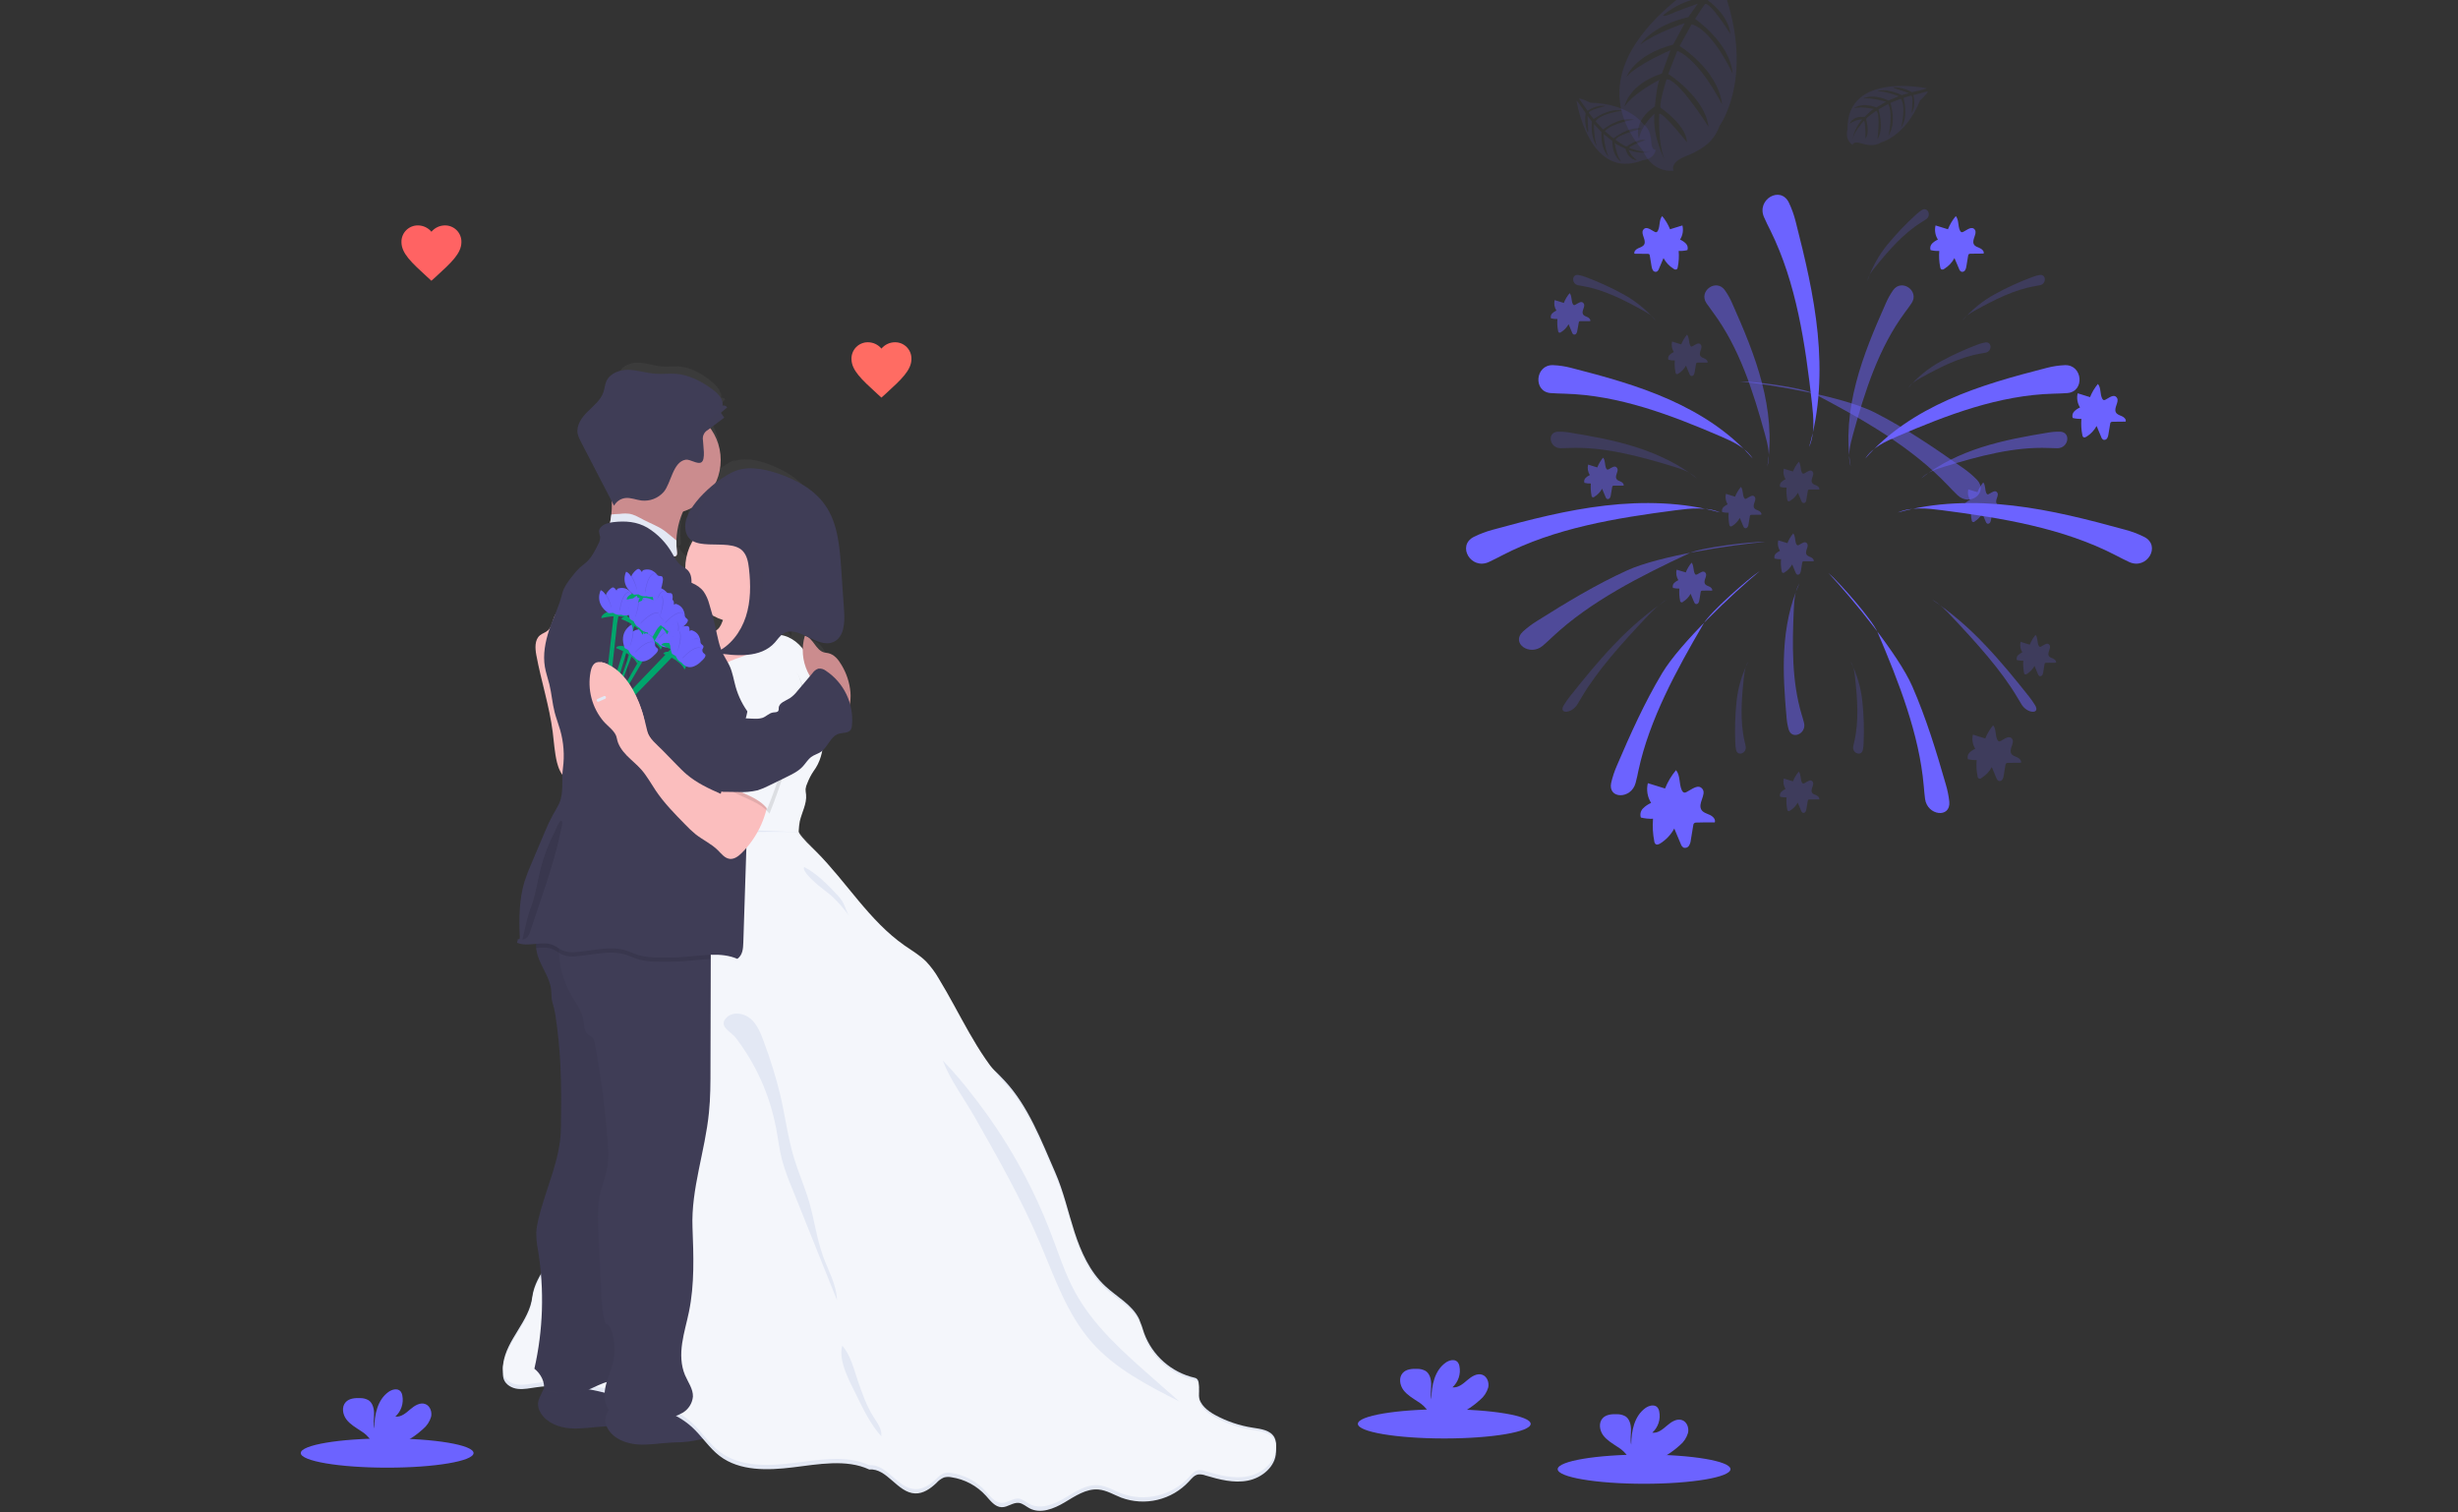 <svg width="1144" height="704" viewBox="0 0 1144 704" fill="none" xmlns="http://www.w3.org/2000/svg">
<rect x="0" y="0" width="1144" height="704" fill="#333333" stroke="none"/>
<g id="wedding 1" clip-path="url(#clip0_5_51)">
<path id="Vector" opacity="0.1" d="M801.137 -14C801.137 -14 726.137 24.56 764.737 70.26C764.737 70.26 768.357 80.26 778.897 79.49C778.897 79.49 776.797 75.65 784.897 72.6C787.753 71.493 790.469 70.053 792.987 68.31C796.4 65.965 798.952 62.569 800.257 58.64C800.257 58.64 815.637 38.16 803.827 0.19C803.827 0.19 805.387 -10.54 804.047 -12.27L794.907 0.19C794.907 0.19 804.307 6.54 805.367 15.81C805.367 15.81 795.597 0.22 793.467 1.99C793.037 2.35 788.927 8.81 788.927 8.81C788.927 8.81 805.217 19.91 806.407 34.29C806.407 34.29 797.247 14.14 787.337 11.29L781.707 21.41C781.707 21.41 799.507 32.3 801.487 48.62C801.487 48.62 791.187 27.9 780.627 23.71L776.437 34.41C776.437 34.41 793.587 45.41 795.147 58.96C795.147 58.96 780.817 36.21 775.637 36.96C775.637 36.96 772.387 47.02 772.807 50.11C772.807 50.11 784.937 58.26 785.137 66.23C785.137 66.23 773.957 52.05 772.227 52.98C772.227 52.98 771.477 67.21 774.917 74.62C774.917 74.62 769.047 64.04 769.997 52.98C769.997 52.98 764.097 57.98 762.787 64.53C762.787 64.53 759.567 56.69 770.227 49.53C770.227 49.53 771.227 38.46 772.477 37.1C772.477 37.1 760.967 42.68 756.067 49.57C756.067 49.57 757.887 39.3 773.487 34.23L777.487 23.38C777.487 23.38 761.877 29.96 757.047 35.77C757.047 35.77 760.527 25.58 778.717 20.77L784.127 10.77C784.127 10.77 770.247 15.41 763.477 20.71C763.477 20.71 768.737 11.95 785.787 7.97L790.177 1.72C790.177 1.72 780.107 5.29 777.307 6.58C774.507 7.87 773.927 7.22 773.927 7.22C779.044 2.862 785.267 0.006 791.907 -1.03C791.907 -1.03 801.827 -13.33 801.137 -14Z" fill="#6C63FF"/>
<path id="Vector_2" opacity="0.1" d="M733.74 46.92C733.74 46.92 739.58 84.58 764.68 74.54C764.68 74.54 769.47 74.41 770.68 69.78C770.68 69.78 768.73 70.13 768.57 66.24C768.504 64.858 768.276 63.489 767.89 62.16C767.367 60.363 766.272 58.786 764.77 57.67C764.77 57.67 758.19 48.16 740.22 47.81C740.22 47.81 735.84 45.61 734.91 45.94L738.91 51.63C738.91 51.63 742.97 48.5 747.1 49.37C747.1 49.37 739.02 51.37 739.48 52.5C739.57 52.74 741.75 55.42 741.75 55.42C741.75 55.42 748.84 50.02 755.17 51.55C755.17 51.55 745.23 52.61 742.57 56.45L746.11 60.3C746.11 60.3 753.32 54.22 760.6 55.7C760.6 55.7 750.24 57.17 746.94 61.1L750.94 64.42C750.94 64.42 758.09 58.62 764.14 59.89C764.14 59.89 752.34 62.8 751.91 65.12C751.91 65.12 755.76 67.95 757.14 68.2C757.14 68.2 762.36 64.2 765.81 65.2C765.81 65.2 758.14 67.97 758.29 68.84C758.29 68.84 764.29 71.19 767.95 70.78C764.587 71.327 761.139 70.982 757.95 69.78C758.77 71.709 760.136 73.356 761.88 74.52C761.88 74.52 758.06 74.78 756.51 69.19C756.51 69.19 751.91 67.19 751.51 66.45C751.51 66.45 752.26 72.18 754.51 75.27C754.51 75.27 750.36 73.02 750.41 65.61L746.33 62.36C746.33 62.36 746.92 69.99 748.73 72.89C748.73 72.89 744.85 69.94 745.36 61.45L741.85 57.71C741.85 57.71 741.85 64.33 743.18 67.98C743.18 67.98 740.18 64.48 740.89 56.6L738.89 53.83C738.89 53.83 738.99 58.65 739.14 60.04C739.29 61.43 738.93 61.58 738.93 61.58C737.804 58.756 737.486 55.675 738.01 52.68C738.01 52.68 734.13 46.72 733.74 46.92Z" fill="#6C63FF"/>
<path id="Vector_3" opacity="0.1" d="M896.717 41.083C896.717 41.083 859.447 33.163 859.877 60.163C859.877 60.163 858.287 64.683 862.187 67.443C862.187 67.443 862.557 65.493 866.247 66.733C867.56 67.163 868.92 67.435 870.297 67.543C872.161 67.697 874.025 67.241 875.607 66.243C875.607 66.243 886.847 63.473 893.607 46.803C893.607 46.803 897.227 43.493 897.247 42.513L890.487 44.263C890.487 44.263 891.967 49.173 889.687 52.713C889.687 52.713 890.687 44.463 889.477 44.473C889.217 44.473 885.937 45.563 885.937 45.563C885.937 45.563 888.457 54.103 884.767 59.483C884.767 59.483 887.327 49.813 884.677 45.963L879.817 47.893C879.817 47.893 882.937 56.793 878.957 63.073C878.957 63.073 881.277 52.873 878.787 48.393L874.257 50.943C874.257 50.943 877.127 59.673 873.787 64.873C873.787 64.873 875.277 52.823 873.257 51.593C873.257 51.593 869.257 54.183 868.507 55.383C868.507 55.383 870.427 61.703 868.217 64.553C868.217 64.553 868.357 56.393 867.487 56.223C867.487 56.223 863.157 60.983 862.237 64.563C862.915 61.224 864.457 58.121 866.707 55.563C864.611 55.647 862.584 56.342 860.877 57.563C860.877 57.563 861.997 53.903 867.777 54.443C867.777 54.443 871.297 50.863 872.117 50.733C872.117 50.733 866.487 49.393 862.807 50.403C862.807 50.403 866.377 47.333 873.287 50.023L877.777 47.363C877.777 47.363 870.437 45.203 867.087 45.853C867.087 45.853 871.217 43.283 878.967 46.783L883.717 44.783C883.717 44.783 877.537 42.443 873.647 42.363C873.647 42.363 877.997 40.803 885.097 44.283L888.417 43.353C888.417 43.353 883.877 41.723 882.527 41.353C881.177 40.983 881.157 40.613 881.157 40.613C884.199 40.564 887.195 41.364 889.807 42.923C889.807 42.923 896.767 41.513 896.717 41.083Z" fill="#6C63FF"/>
<path id="Vector_4" d="M672.19 669.56C694.397 669.56 712.4 666.516 712.4 662.76C712.4 659.004 694.397 655.96 672.19 655.96C649.983 655.96 631.98 659.004 631.98 662.76C631.98 666.516 649.983 669.56 672.19 669.56Z" fill="#6C63FF"/>
<path id="Vector_5" d="M688.82 651.62C690.656 650.124 691.992 648.105 692.65 645.83C693.15 643.54 692.17 640.78 689.97 639.94C687.51 639 684.88 640.71 682.89 642.43C680.9 644.15 678.61 646.11 676.01 645.75C677.35 644.533 678.352 642.99 678.92 641.271C679.488 639.552 679.601 637.716 679.25 635.94C679.136 635.204 678.825 634.513 678.35 633.94C676.98 632.48 674.51 633.1 672.87 634.25C667.67 637.91 666.22 644.97 666.19 651.33C665.67 649.04 666.11 646.65 666.1 644.33C666.09 642.01 665.44 639.33 663.45 638.1C662.223 637.44 660.843 637.115 659.45 637.16C657.12 637.07 654.51 637.3 652.92 639.01C650.92 641.14 651.45 644.7 653.17 647.01C654.89 649.32 657.52 650.82 659.94 652.43C661.876 653.584 663.527 655.16 664.77 657.04C664.92 657.303 665.041 657.581 665.13 657.87H679.79C683.068 656.203 686.106 654.101 688.82 651.62Z" fill="#6C63FF"/>
<path id="Vector_6" d="M765.19 690.65C787.397 690.65 805.4 687.606 805.4 683.85C805.4 680.094 787.397 677.05 765.19 677.05C742.983 677.05 724.98 680.094 724.98 683.85C724.98 687.606 742.983 690.65 765.19 690.65Z" fill="#6C63FF"/>
<path id="Vector_7" d="M781.82 672.73C783.656 671.234 784.992 669.215 785.65 666.94C786.15 664.64 785.17 661.89 782.97 661.05C780.51 660.11 777.88 661.81 775.89 663.54C773.9 665.27 771.61 667.22 769.01 666.86C770.35 665.643 771.352 664.1 771.92 662.381C772.488 660.662 772.601 658.826 772.25 657.05C772.138 656.314 771.827 655.622 771.35 655.05C769.98 653.59 767.51 654.21 765.87 655.36C760.67 659.02 759.22 666.08 759.19 672.44C758.67 670.15 759.11 667.76 759.1 665.44C759.09 663.12 758.44 660.44 756.45 659.21C755.223 658.55 753.843 658.226 752.45 658.27C750.12 658.18 747.51 658.41 745.92 660.12C743.92 662.25 744.45 665.81 746.17 668.12C747.89 670.43 750.52 671.92 752.94 673.54C754.876 674.694 756.527 676.27 757.77 678.15C757.92 678.413 758.041 678.691 758.13 678.98H772.79C776.066 677.31 779.103 675.208 781.82 672.73Z" fill="#6C63FF"/>
<path id="Vector_8" d="M180.19 683.15C202.397 683.15 220.4 680.106 220.4 676.35C220.4 672.594 202.397 669.55 180.19 669.55C157.983 669.55 139.98 672.594 139.98 676.35C139.98 680.106 157.983 683.15 180.19 683.15Z" fill="#6C63FF"/>
<path id="Vector_9" d="M196.82 665.23C198.656 663.734 199.992 661.715 200.65 659.44C201.15 657.15 200.17 654.39 197.97 653.55C195.51 652.61 192.88 654.32 190.89 656.04C188.9 657.76 186.61 659.73 184.01 659.36C185.35 658.143 186.352 656.6 186.92 654.881C187.488 653.162 187.601 651.326 187.25 649.55C187.136 648.814 186.825 648.123 186.35 647.55C184.98 646.09 182.51 646.71 180.87 647.86C175.67 651.52 174.22 658.59 174.19 664.94C173.67 662.65 174.11 660.26 174.1 657.94C174.09 655.62 173.44 652.94 171.45 651.71C170.223 651.05 168.843 650.726 167.45 650.77C165.12 650.68 162.51 650.92 160.92 652.63C158.92 654.75 159.45 658.31 161.17 660.63C162.89 662.95 165.52 664.44 167.94 666.05C169.876 667.204 171.527 668.78 172.77 670.66C172.92 670.923 173.041 671.201 173.13 671.49H187.79C191.069 669.82 194.106 667.715 196.82 665.23Z" fill="#6C63FF"/>
<path id="Vector_10" d="M561.93 661C561.935 660.91 561.935 660.82 561.93 660.73C561.993 659.454 561.749 658.182 561.22 657.02C559.6 653.74 555.7 653.2 552.39 652.63C546.939 651.695 541.716 649.73 537 646.84C533.87 644.93 530.66 642.12 530.27 638.17C530.27 637.36 530.33 636.55 530.27 635.81C530.27 635.27 530.27 634.74 530.27 634.23C530.27 632.12 530.15 630.18 528.58 629.8C519.2 627.48 511.09 619.49 507.86 609.36C507.17 607.2 506.69 604.95 505.8 602.88C502.97 596.32 496.67 592.76 491.91 587.8C485.65 581.27 482.02 572.19 479.39 563.08C476.76 553.97 474.94 544.54 471.49 535.77C465.74 521.14 460.55 505.56 450.8 493.87C449.33 492.1 447.71 490.29 446 488.46C437.33 475.8 431.44 460.83 423.93 447.17C422.497 444.37 420.749 441.743 418.72 439.34C416.12 436.46 412.9 434.4 409.9 432.05C395.45 420.77 386.21 403.05 373.76 389.12C371.59 386.69 368.21 383.27 366.61 380.34C366.601 378.63 366.748 376.923 367.05 375.24C367.85 371.09 370 367.15 369.63 362.92C369.5 362.096 369.43 361.264 369.42 360.43C369.522 359.469 369.779 358.53 370.18 357.65C370.824 355.743 371.676 353.912 372.72 352.19C374.532 349.406 375.725 346.265 376.22 342.98C378.71 340.62 379.79 336.3 382.9 335.21C384.63 334.61 386.9 335.02 387.9 333.31C388.189 332.724 388.349 332.083 388.37 331.43C388.685 328.053 388.397 324.647 387.52 321.37C387.771 319.639 387.838 317.885 387.72 316.14C387.379 311.788 386.136 307.555 384.07 303.71C382.8 301.29 381.07 298.87 378.6 298.31C378.06 298.19 377.51 298.16 376.99 298C373.81 297.07 372.71 292.16 369.84 290.64C373.53 292.64 377.3 294.9 380.77 293.22C385.13 291.09 385.49 284.45 385.16 279.15L384 259.52C383.38 249.52 382.6 238.91 377.45 230.67C372.81 223.23 365.21 218.76 357.45 215.97C352.21 214.08 346.45 212.87 341.26 214.8C341.57 214.58 341.87 214.36 342.17 214.16C341.531 214.35 340.907 214.584 340.3 214.86C337.578 216.243 335.05 217.978 332.78 220.02C334.038 216.836 334.683 213.443 334.68 210.02C334.709 204.898 333.258 199.877 330.5 195.56L336.36 190.63L334.99 188.4L337.57 185.94C337.408 185.677 337.181 185.46 336.912 185.31C336.642 185.159 336.339 185.08 336.03 185.08C335.91 185.07 335.79 185.07 335.67 185.08C335.762 184.345 335.701 183.6 335.49 182.89L335.31 183.06C335.154 182.449 334.912 181.863 334.59 181.32H334.8C334.676 181.095 334.54 180.878 334.39 180.67C334.39 180.77 334.39 180.88 334.39 180.98C333.546 179.738 332.514 178.634 331.33 177.71C326.85 174.03 321.72 170.98 316.17 170.57C313.47 170.37 310.76 170.8 308.06 170.57C304.42 170.32 300.89 168.94 297.24 168.79C293.59 168.64 289.48 170.13 287.97 173.79C287.32 175.39 287.23 177.19 286.74 178.84C285.65 182.52 282.74 185.07 280.27 187.79C277.8 190.51 275.51 194.16 276.19 197.96C276.461 199.169 276.884 200.338 277.45 201.44L290.12 228.8C290.172 230.802 290.112 232.805 289.94 234.8C289.86 235.66 289.75 236.53 289.61 237.41C289.55 237.78 289.48 238.16 289.39 238.54C287.894 238.792 286.539 239.573 285.57 240.74C285.208 241.195 284.979 241.742 284.91 242.32C284.982 243.237 285.143 244.144 285.39 245.03C285.41 246.21 285.132 247.376 284.58 248.42C283.31 251.37 281.96 254.37 279.8 256.58C278.92 257.49 277.92 258.25 277.03 259.15C276.015 260.23 275.088 261.391 274.26 262.62C272.41 265.22 270.5 267.94 269.82 271.18C268.7 276.48 266.44 281.52 264.82 286.69C264.589 287.107 264.303 287.49 263.97 287.83C262.97 288.77 261.69 289.17 260.71 290.09C258.51 292.17 258.71 295.97 259.25 299.14C261.19 310.92 264.59 322.39 265.94 334.27C266.48 338.93 266.7 343.67 267.74 348.22C268.124 350.186 268.851 352.068 269.89 353.78C269.74 358.25 270.2 362.78 268.61 366.9C267.87 368.76 266.84 370.46 265.94 372.24C264.694 374.805 263.589 377.435 262.63 380.12L257.2 394.42C256.2 397.13 255.14 399.86 254.36 402.68C252.11 410.89 252.1 419.68 252.42 428.23C252.461 428.494 252.404 428.765 252.26 428.99C252.1 429.19 251.72 429.13 251.71 428.86C251.64 429.36 251.36 430.21 251.3 430.7C253.72 431.88 256.44 431.5 259.14 431.21C259.14 431.47 259.14 431.74 259.14 432C259.135 432.063 259.135 432.127 259.14 432.19C259.164 433.005 259.248 433.817 259.39 434.62C259.39 434.62 259.39 434.62 259.39 434.68C259.46 435.09 259.55 435.49 259.64 435.89C259.64 436 259.64 436.1 259.72 436.21C259.81 436.57 259.91 436.94 260.02 437.29C260.08 437.48 260.13 437.65 260.19 437.83C260.25 438.01 260.34 438.27 260.42 438.48C260.5 438.69 260.51 438.75 260.56 438.88C261.22 440.6 262.01 442.26 262.76 443.94C264.048 446.539 264.909 449.328 265.31 452.2C265.37 452.86 265.39 453.52 265.42 454.2V454.89C265.44 455.603 265.5 456.314 265.6 457.02C265.78 458.16 266.12 459.25 266.39 460.37C266.55 461.03 266.67 461.71 266.79 462.37C266.91 463.03 267.02 463.9 267.12 464.66C267.873 470.313 268.43 475.98 268.79 481.66C268.88 483.03 268.96 484.41 269.03 485.78C269.5 495.78 269.38 505.78 269.26 515.84C269.194 519.122 268.859 522.393 268.26 525.62C266.59 535.09 263.14 544.29 260.86 553.69C260.62 554.69 260.4 555.69 260.19 556.69C259.683 558.809 259.348 560.967 259.19 563.14C259.175 566.038 259.436 568.931 259.97 571.78C260.463 575.24 260.843 578.717 261.11 582.21C259.266 585.464 258.065 589.043 257.57 592.75C256.36 603.88 246.93 612.23 245.65 623.36C245.565 624.067 245.535 624.779 245.56 625.49C245.53 625.95 245.53 626.411 245.56 626.87C245.426 628.052 245.528 629.248 245.86 630.39C246.334 631.587 247.129 632.63 248.158 633.405C249.186 634.179 250.408 634.655 251.69 634.78C254.14 635.09 256.59 634.47 259.03 634.06C260.13 633.87 261.23 633.75 262.33 633.64C262.36 634.019 262.36 634.401 262.33 634.78C261.812 635.709 261.371 636.679 261.01 637.68C260.393 638.852 260.01 640.132 259.88 641.45C259.837 643.006 260.228 644.544 261.01 645.89C263.47 650.38 268.38 652.49 273.08 652.89C277.78 653.29 282.45 652.26 287.15 652.01H287.95C288.112 652.452 288.309 652.88 288.54 653.29C290.99 657.78 295.91 659.89 300.6 660.29C305.29 660.69 309.98 659.67 314.68 659.42C316.08 659.35 317.49 659.35 318.89 659.25C321.763 659.033 324.606 658.513 327.37 657.7C329.36 660.529 331.642 663.14 334.18 665.49C342.42 672.49 353.81 672.09 364.11 670.72C374.41 669.35 386.02 666.81 395.41 671.72C402.61 670.93 406.9 682.36 414.13 682.65C417.45 682.78 420.43 680.45 422.83 677.89C423.654 676.816 424.715 675.947 425.93 675.35C426.934 675.052 427.998 675.017 429.02 675.25C434.622 676.264 439.655 679.303 443.16 683.79C444.98 686.07 446.84 688.94 449.57 689C452.02 689 454.19 686.69 456.62 687C458.27 687.22 459.62 688.63 461.05 689.5C465.53 692.15 471.05 689.7 475.35 686.78C479.65 683.86 484.25 680.33 489.29 680.86C492.56 681.2 495.47 683.24 498.52 684.57C507.92 688.67 519.45 685.57 526.19 677.21C527.26 675.87 528.36 674.32 529.94 673.97C530.996 673.84 532.067 673.999 533.04 674.43C538.69 676.31 544.63 678.04 550.41 676.76C556.19 675.48 561.69 670.25 561.81 663.67C561.818 663.269 561.802 662.869 561.76 662.47C561.76 662.22 561.81 661.96 561.81 661.7C561.865 661.47 561.905 661.236 561.93 661ZM334.93 285.28C334.529 286.333 333.835 287.249 332.93 287.92C332.85 287.49 332.77 287.06 332.68 286.62C332.32 284.76 331.91 282.91 331.47 281.07C332.804 281.926 334.23 282.631 335.72 283.17C335.43 283.87 335.19 284.62 334.9 285.28H334.93ZM320.27 240.14C320.27 240.21 320.27 240.28 320.27 240.35C320.27 243.87 321.49 245.88 323.27 247.03C321.284 250.882 320.255 255.156 320.27 259.49C319.59 258.96 318.86 258.49 318.27 257.9C317.175 256.773 316.285 255.463 315.64 254.03C315.927 254.079 316.222 254.033 316.48 253.9C316.99 253.55 316.97 252.73 316.9 252.07C316.224 245.791 317.071 239.442 319.37 233.56C320.539 233.148 321.667 232.629 322.74 232.01C321.253 234.424 320.41 237.178 320.29 240.01C320.29 240.01 320.24 240.09 320.24 240.14H320.27ZM369.21 290.33C368.692 292.269 368.406 294.263 368.36 296.27C366.548 293.491 363.875 291.384 360.75 290.27C360.382 290.16 360.008 290.07 359.63 290C359.863 289.768 360.114 289.554 360.38 289.36C363.25 287.36 366.48 288.76 369.78 290.51C369.584 290.437 369.384 290.377 369.18 290.33H369.21Z" fill="url(#paint0_linear_5_51)"/>
<path id="Vector_11" d="M250.4 653.21C250.36 654.813 250.81 656.39 251.69 657.73C254.48 662.3 260.08 664.44 265.41 664.84C270.74 665.24 276.08 664.2 281.41 663.95C283.01 663.88 284.61 663.87 286.2 663.78C294.48 663.28 302.39 660.35 310.2 657.45C311.48 656.98 312.97 656.22 313.04 654.87C313.008 654.404 312.872 653.95 312.644 653.542C312.416 653.134 312.1 652.782 311.72 652.51C310.699 651.617 309.549 650.882 308.31 650.33C303.97 648.42 298.77 648.92 294.65 646.57C293.74 646.05 292.91 645.41 291.96 644.98C290.849 644.533 289.675 644.263 288.48 644.18C283.323 643.594 278.108 643.766 273 644.69C269.11 645.4 265.28 646.55 261.33 646.83C259.834 646.959 258.327 646.861 256.86 646.54C255.86 646.31 254.59 645.41 253.64 646.01C252.69 646.61 252.16 648.52 251.71 649.37C251.009 650.544 250.563 651.852 250.4 653.21Z" fill="#3F3D56"/>
<path id="Vector_12" opacity="0.05" d="M250.4 653.21C250.36 654.813 250.81 656.39 251.69 657.73C254.48 662.3 260.08 664.44 265.41 664.84C270.74 665.24 276.08 664.2 281.41 663.95C283.01 663.88 284.61 663.87 286.2 663.78C294.48 663.28 302.39 660.35 310.2 657.45C311.48 656.98 312.97 656.22 313.04 654.87C313.008 654.404 312.872 653.95 312.644 653.542C312.416 653.134 312.1 652.782 311.72 652.51C310.699 651.617 309.549 650.882 308.31 650.33C303.97 648.42 298.77 648.92 294.65 646.57C293.74 646.05 292.91 645.41 291.96 644.98C290.849 644.533 289.675 644.263 288.48 644.18C283.323 643.594 278.108 643.766 273 644.69C269.11 645.4 265.28 646.55 261.33 646.83C259.834 646.959 258.327 646.861 256.86 646.54C255.86 646.31 254.59 645.41 253.64 646.01C252.69 646.61 252.16 648.52 251.71 649.37C251.009 650.544 250.563 651.852 250.4 653.21Z" fill="black"/>
<path id="Vector_13" d="M281.72 660.71C281.675 662.314 282.125 663.892 283.01 665.23C285.8 669.8 291.39 671.94 296.73 672.34C302.07 672.74 307.4 671.7 312.73 671.45C314.33 671.38 315.92 671.37 317.52 671.28C325.8 670.78 333.71 667.85 341.52 664.95C342.8 664.47 344.29 663.72 344.36 662.36C344.328 661.895 344.192 661.443 343.964 661.037C343.736 660.63 343.42 660.28 343.04 660.01C342.021 659.114 340.871 658.378 339.63 657.83C335.29 655.92 330.09 656.41 325.97 654.06C325.06 653.55 324.23 652.9 323.28 652.48C322.168 652.034 320.994 651.761 319.8 651.67C314.642 651.087 309.427 651.263 304.32 652.19C300.43 652.9 296.6 654.05 292.65 654.32C291.154 654.458 289.647 654.363 288.18 654.04C287.18 653.81 285.91 652.91 284.96 653.51C284.01 654.11 283.47 656.02 283.03 656.87C282.325 658.042 281.878 659.351 281.72 660.71Z" fill="#3F3D56"/>
<path id="Vector_14" d="M265.36 286.37C264.997 285.362 264.334 284.49 263.46 283.87C261.37 282.71 258.9 284.87 257.99 287.04C257.08 289.21 256.78 291.87 254.99 293.44C253.9 294.44 252.4 294.8 251.28 295.74C248.78 297.85 249.03 301.74 249.62 304.94C251.83 316.94 255.7 328.6 257.24 340.69C257.85 345.44 258.1 350.26 259.24 354.89C259.94 357.63 261.05 360.41 263.24 362.19C265.43 363.97 268.93 364.4 270.99 362.46C267.265 352.362 265.404 341.672 265.5 330.91C265.56 323.91 266.5 316.91 266.69 309.83C266.9 303.65 266.59 297.46 266.28 291.28C266.309 289.693 266.009 288.116 265.4 286.65C265.077 285.926 264.547 285.314 263.875 284.892C263.204 284.47 262.423 284.257 261.63 284.28" fill="#FBBEBE"/>
<path id="Vector_15" d="M310.26 239.3C324.161 239.3 335.43 228.031 335.43 214.13C335.43 200.229 324.161 188.96 310.26 188.96C296.359 188.96 285.09 200.229 285.09 214.13C285.09 228.031 296.359 239.3 310.26 239.3Z" fill="#CB8C8E"/>
<path id="Vector_16" d="M344.18 289.8C358.125 289.8 369.43 278.495 369.43 264.55C369.43 250.605 358.125 239.3 344.18 239.3C330.235 239.3 318.93 250.605 318.93 264.55C318.93 278.495 330.235 289.8 344.18 289.8Z" fill="#FBBEBE"/>
<path id="Vector_17" d="M354.57 289C354.79 291 355.57 293.33 357.48 293.84C358.366 293.946 359.258 293.996 360.15 293.99C360.861 294.122 361.53 294.421 362.102 294.862C362.674 295.304 363.133 295.876 363.44 296.53C364.043 297.853 364.282 299.314 364.13 300.76C363.965 302.959 363.258 305.082 362.07 306.94C359.819 310.163 356.562 312.548 352.81 313.72C349.085 314.868 345.239 315.576 341.35 315.83C339.626 316.108 337.864 316.054 336.16 315.67C335.088 315.32 334.076 314.807 333.16 314.15C330.313 312.241 327.82 309.852 325.79 307.09C324.298 305.168 323.219 302.958 322.62 300.6C322.045 298.232 322.377 295.735 323.55 293.6C323.91 292.892 324.504 292.331 325.23 292.01C327.37 291.24 329.31 293.89 331.58 293.95C333.38 293.95 334.8 292.41 335.58 290.79C336.36 289.17 336.77 287.34 337.93 285.97C339.28 284.36 341.4 283.65 343.43 283.11C346.77 282.23 351.15 280.9 354.63 281.27C356.54 281.46 355.29 282.6 354.85 283.98C354.408 285.616 354.313 287.325 354.57 289Z" fill="#FBBEBE"/>
<path id="Vector_18" d="M330.77 315.35C333.84 313.97 335.54 310.64 338.28 308.67C340.58 307.02 343.45 306.43 346.08 305.38C348.749 304.315 351.192 302.754 353.28 300.78C355.18 298.99 356.87 296.78 359.28 295.9C361.121 295.315 363.099 295.315 364.94 295.9C370.13 297.34 374.12 301.66 376.44 306.51C378.76 311.36 379.65 316.76 380.52 322.07L381.82 330.07C382.785 334.957 383.251 339.929 383.21 344.91C383 349.91 381.7 354.91 378.67 358.91C377.497 360.643 376.528 362.505 375.78 364.46C375.332 365.349 375.044 366.311 374.93 367.3C374.938 368.148 375.015 368.994 375.16 369.83C375.58 374.13 373.16 378.14 372.22 382.36C371.733 385.189 371.585 388.066 371.78 390.93C371.756 391.303 371.832 391.676 372 392.01C372.215 392.311 372.509 392.546 372.85 392.69C373.51 393.04 374.19 393.37 374.85 393.69C369.332 394.916 363.693 395.513 358.04 395.47C348.13 395.24 338.46 392.47 328.61 391.32C328.24 386.8 329.48 382.44 329.76 377.92C329.817 374.97 329.633 372.02 329.21 369.1C328.386 361.117 328.464 353.066 329.44 345.1C329.78 342.3 330.24 339.51 330.37 336.69C330.52 333.35 330.22 330 330.46 326.69C330.69 323.52 331.46 320.38 331.54 317.2C331.634 316.85 331.61 316.478 331.47 316.144C331.331 315.809 331.085 315.53 330.77 315.35Z" fill="#F4F6FB"/>
<path id="Vector_19" d="M341.93 386.41C352.29 386.47 361.42 386.77 371.75 387.48C373.57 390.48 369.21 398.57 371.68 401.05C385.84 415.24 388.99 434.31 405.43 445.8C408.84 448.18 418.43 450.11 421.43 453.05C423.78 455.38 420.19 453.72 421.93 456.55C431.93 472.87 454.48 488.98 467.55 503.01C478.63 514.9 484.55 530.76 491.09 545.65C495.01 554.56 497.09 564.17 500.09 573.44C503.09 582.71 507.22 591.94 514.34 598.58C519.76 603.64 526.93 607.26 530.14 613.93C531.043 616.085 531.828 618.289 532.49 620.53C534.381 625.683 537.528 630.283 541.645 633.913C545.763 637.543 550.721 640.089 556.07 641.32C558.98 641.96 557.65 646.81 557.95 649.78C558.36 653.84 562.03 656.72 565.61 658.67C571.056 661.628 576.974 663.621 583.1 664.56C586.86 665.13 591.3 665.69 593.1 669.02C593.697 670.187 593.976 671.491 593.91 672.8C593.78 679.5 587.51 684.8 580.91 686.12C574.31 687.44 567.57 685.66 561.15 683.75C560.029 683.31 558.817 683.148 557.62 683.28C555.82 683.63 554.62 685.21 553.35 686.58C549.43 690.797 544.35 693.758 538.749 695.091C533.149 696.424 527.279 696.069 521.88 694.07C518.4 692.71 515.1 690.64 511.38 690.29C505.64 689.75 500.45 693.35 495.51 696.29C490.57 699.23 484.33 701.75 479.24 699.05C477.56 698.17 476.08 696.74 474.24 696.51C471.47 696.19 469 698.59 466.24 698.51C463.14 698.45 461.01 695.51 458.94 693.21C454.73 688.569 449.039 685.533 442.84 684.62C441.678 684.377 440.476 684.412 439.33 684.72C437.975 685.306 436.769 686.187 435.8 687.3C433.07 689.91 429.68 692.3 425.91 692.14C417.68 691.85 412.79 680.22 404.6 681.02C393.92 676.02 380.7 678.6 368.99 680.02C357.28 681.44 344.31 681.85 334.93 674.7C329.99 670.92 326.64 665.43 322.03 661.24C314.75 654.62 304.93 651.73 295.46 649.03C280.46 644.75 264.88 640.43 249.46 642.76C246.68 643.18 243.89 643.76 241.1 643.49C238.31 643.22 235.45 641.65 234.47 639.03C234.042 637.686 233.946 636.259 234.19 634.87C235.64 623.55 246.37 615.05 247.74 603.72C248.43 598.1 251.45 593.18 254.67 588.53C257.41 584.372 259.911 580.062 262.16 575.62C267.49 565.62 272.84 555.62 276.86 545.06C281.09 533.95 283.8 522.33 286.5 510.75C289.1 499.58 290.34 488.14 292.21 476.82C293.57 468.59 295.7 460.51 297.83 452.44C304.13 428.6 310.47 404.62 320.83 382.26C327.57 384.16 335 386.37 341.93 386.41Z" fill="#E3E8F4"/>
<path id="Vector_20" d="M341.93 389.41C352.29 389.47 361.42 388.77 371.75 389.48C373.57 392.48 377.42 395.94 379.89 398.41C394.05 412.62 404.57 430.62 421 442.1C424.41 444.49 428.07 446.59 431 449.52C433.29 451.94 435.281 454.626 436.93 457.52C446.93 473.85 454.44 492.02 467.51 506.05C478.59 517.94 484.51 533.8 491.05 548.69C494.97 557.6 497.05 567.21 500.05 576.48C503.05 585.75 507.18 594.98 514.3 601.62C519.72 606.68 526.89 610.3 530.1 616.97C531.003 619.125 531.788 621.329 532.45 623.57C534.341 628.723 537.488 633.323 541.605 636.953C545.723 640.583 550.681 643.129 556.03 644.36C558.94 645 557.61 649.85 557.91 652.82C558.32 656.88 561.99 659.76 565.57 661.71C571.016 664.669 576.934 666.661 583.06 667.6C586.82 668.17 591.26 668.73 593.06 672.06C593.657 673.227 593.936 674.531 593.87 675.84C593.74 682.54 587.47 687.84 580.87 689.16C574.27 690.48 567.53 688.7 561.11 686.79C559.989 686.349 558.777 686.188 557.58 686.32C555.78 686.67 554.58 688.25 553.31 689.62C549.39 693.837 544.31 696.798 538.709 698.131C533.109 699.464 527.239 699.109 521.84 697.11C518.36 695.75 515.06 693.68 511.34 693.33C505.6 692.79 500.41 696.39 495.47 699.33C490.53 702.27 484.29 704.79 479.2 702.09C477.52 701.21 476.04 699.78 474.2 699.55C471.43 699.23 468.96 701.63 466.2 701.55C463.1 701.49 460.97 698.55 458.9 696.25C454.706 691.602 449.03 688.552 442.84 687.62C441.678 687.377 440.476 687.412 439.33 687.72C437.975 688.306 436.769 689.187 435.8 690.3C433.07 692.91 429.68 695.3 425.91 695.14C417.68 694.85 412.79 683.22 404.6 684.02C393.92 679.02 380.7 681.6 368.99 683.02C357.28 684.44 344.31 684.85 334.93 677.7C329.99 673.92 326.64 668.43 322.03 664.24C314.75 657.62 304.93 654.73 295.46 652.03C280.46 647.75 264.88 643.43 249.46 645.76C246.68 646.18 243.89 646.76 241.1 646.49C238.31 646.22 235.45 644.65 234.47 642.03C234.042 640.686 233.946 639.259 234.19 637.87C235.64 626.55 246.37 618.05 247.74 606.72C248.43 601.1 251.45 596.18 254.67 591.53C257.41 587.372 259.911 583.062 262.16 578.62C267.49 568.62 272.84 558.62 276.86 548.06C281.09 536.95 283.8 525.33 286.5 513.75C289.1 502.58 290.34 491.14 292.21 479.82C293.57 471.59 295.7 463.51 297.83 455.44C304.13 431.6 310.47 407.62 320.83 385.26C327.57 387.16 335 389.37 341.93 389.41Z" fill="#E3E8F4"/>
<path id="Vector_21" d="M341.93 387.41C352.29 387.47 361.42 386.77 371.75 387.48C373.57 390.48 377.42 393.94 379.89 396.41C394.05 410.62 404.57 428.62 421 440.1C424.41 442.49 428.07 444.59 431 447.52C433.29 449.94 435.281 452.626 436.93 455.52C446.93 471.85 454.44 490.02 467.51 504.05C478.59 515.94 484.51 531.8 491.05 546.69C494.97 555.6 497.05 565.21 500.05 574.48C503.05 583.75 507.18 592.98 514.3 599.62C519.72 604.68 526.89 608.3 530.1 614.97C531.003 617.125 531.788 619.329 532.45 621.57C534.341 626.723 537.488 631.323 541.605 634.953C545.723 638.583 550.681 641.129 556.03 642.36C558.94 643 557.61 647.85 557.91 650.82C558.32 654.88 561.99 657.76 565.57 659.71C571.016 662.669 576.934 664.661 583.06 665.6C586.82 666.17 591.26 666.73 593.06 670.06C593.657 671.227 593.936 672.531 593.87 673.84C593.74 680.54 587.47 685.84 580.87 687.16C574.27 688.48 567.53 686.7 561.11 684.79C559.989 684.349 558.777 684.188 557.58 684.32C555.78 684.67 554.58 686.25 553.31 687.62C549.39 691.837 544.31 694.798 538.709 696.131C533.109 697.464 527.239 697.109 521.84 695.11C518.36 693.75 515.06 691.68 511.34 691.33C505.6 690.79 500.41 694.39 495.47 697.33C490.53 700.27 484.29 702.79 479.2 700.09C477.52 699.21 476.04 697.78 474.2 697.55C471.43 697.23 468.96 699.63 466.2 699.55C463.1 699.49 460.97 696.55 458.9 694.25C454.706 689.602 449.03 686.552 442.84 685.62C441.678 685.377 440.476 685.412 439.33 685.72C437.975 686.306 436.769 687.187 435.8 688.3C433.07 690.91 429.68 693.3 425.91 693.14C417.68 692.85 412.79 681.22 404.6 682.02C393.92 677.02 380.7 679.6 368.99 681.02C357.28 682.44 344.31 682.85 334.93 675.7C329.99 671.92 326.64 666.43 322.03 662.24C314.75 655.62 304.93 652.73 295.46 650.03C280.46 645.75 264.88 641.43 249.46 643.76C246.68 644.18 243.89 644.76 241.1 644.49C238.31 644.22 235.45 642.65 234.47 640.03C234.042 638.686 233.946 637.259 234.19 635.87C235.64 624.55 246.37 616.05 247.74 604.72C248.43 599.1 251.45 594.18 254.67 589.53C257.41 585.372 259.911 581.062 262.16 576.62C267.49 566.62 272.84 556.62 276.86 546.06C281.09 534.95 283.8 523.33 286.5 511.75C289.1 500.58 290.34 489.14 292.21 477.82C293.57 469.59 295.7 461.51 297.83 453.44C304.13 429.6 310.47 405.62 320.83 383.26C327.57 385.16 335 387.37 341.93 387.41Z" fill="#F4F6FB"/>
<path id="Vector_22" d="M251.74 433.3C248.44 436.91 249.19 442.65 251.12 447.14C253.05 451.63 255.98 455.84 256.52 460.7C256.7 462.32 256.6 463.96 256.88 465.57C257.09 466.73 257.48 467.84 257.78 468.98C258.145 470.422 258.425 471.885 258.62 473.36C259.68 480.48 260.4 487.66 260.78 494.86C261.33 505.04 261.19 515.25 261.05 525.45C260.85 539.72 254.05 553.08 250.74 566.96C250.158 569.107 249.776 571.303 249.6 573.52C249.585 576.472 249.877 579.418 250.47 582.31C253.392 600.514 252.798 619.109 248.72 637.09C251.72 639.45 253.81 643.41 253.09 647.15C259.54 648.28 266.29 649.39 272.5 647.34C276.25 646.11 279.62 643.77 283.5 643.04C286.5 642.49 289.97 642.77 292.09 640.59C292.952 639.572 293.58 638.377 293.93 637.09C301.25 615.79 299.2 592.6 298.79 570.09C298.57 557.99 298.79 545.88 298.33 533.79C297.427 512.234 294.044 490.853 288.25 470.07C285.45 460.07 282.75 450.07 277.25 441.2C276.143 439.149 274.575 437.383 272.67 436.04C270.58 434.76 268.05 434.45 265.61 434.17C260.51 433.62 256.84 433.88 251.74 433.3Z" fill="#3F3D56"/>
<path id="Vector_23" opacity="0.05" d="M293.93 637.1C293.577 638.383 292.95 639.574 292.09 640.59C289.97 642.78 286.49 642.49 283.5 643.05C283.12 643.12 282.74 643.21 282.37 643.31C278.96 644.22 275.88 646.23 272.51 647.31C266.29 649.31 259.51 648.25 253.09 647.12C253.81 643.38 251.72 639.41 248.72 637.05C252.801 619.074 253.399 600.481 250.48 582.28C249.879 579.389 249.584 576.443 249.6 573.49C249.78 571.273 250.162 569.077 250.74 566.93C254.03 553.04 260.85 539.68 261.05 525.41C261.19 515.21 261.33 505 260.79 494.82C260.397 487.62 259.673 480.453 258.62 473.32C258.424 471.846 258.146 470.384 257.79 468.94C257.48 467.81 257.09 466.69 256.89 465.53C256.6 463.93 256.7 462.28 256.52 460.66C255.98 455.8 253.06 451.6 251.12 447.11C250.31 445.26 249.784 443.297 249.56 441.29C249.33 439.878 249.406 438.433 249.782 437.053C250.158 435.673 250.826 434.39 251.74 433.29C255.17 433.67 257.94 433.66 260.94 433.79C262.41 433.85 263.94 433.95 265.61 434.14C268.05 434.41 270.61 434.72 272.68 436.01C274.583 437.352 276.148 439.119 277.25 441.17C277.79 442.04 278.3 442.92 278.79 443.81C283.28 451.98 285.73 460.98 288.25 470.03C294.044 490.813 297.426 512.194 298.33 533.75C298.84 545.84 298.57 557.95 298.79 570.06C299.21 592.62 301.25 615.79 293.93 637.1Z" fill="black"/>
<path id="Vector_24" d="M330.8 441.14C330.8 442.89 330.8 444.65 330.8 446.4C330.753 463.293 330.71 480.183 330.67 497.07C330.67 504.02 330.67 510.99 329.95 517.9C328.18 535.9 321.6 553.33 322.3 571.35C322.8 584.44 323.3 597.68 320.67 610.52C319.67 615.44 318.21 620.28 317.49 625.25C316.77 630.22 316.85 635.46 318.82 640.09C320.24 643.4 322.63 646.53 322.5 650.09C322.353 651.62 321.848 653.094 321.026 654.394C320.205 655.693 319.089 656.781 317.77 657.57C315.111 659.116 312.164 660.099 309.11 660.46C305.3 661.091 301.442 661.389 297.58 661.35C292.05 661.29 285.75 660.08 282.89 655.35C280.97 652.17 281.12 648.13 282.04 644.52C282.15 644.1 282.26 643.69 282.38 643.28C283.32 640.13 284.66 637.1 285.38 633.9C286.536 628.849 286.164 623.568 284.31 618.73C283.97 617.83 282.9 616.13 281.94 616.24C280.41 612.29 280.18 607.97 279.94 603.73L278.53 575.03C278.23 568.78 277.93 562.45 279.21 556.33C280.21 551.33 282.34 546.57 282.94 541.5C283.208 538.455 283.192 535.392 282.89 532.35C281.769 516.669 279.739 501.066 276.81 485.62C276.713 484.834 276.451 484.077 276.04 483.4C275.38 482.48 274.23 482.05 273.42 481.25C271.72 479.59 271.88 476.88 271.48 474.53C270.76 470.29 267.95 466.77 265.78 463.07C262.326 457.107 260.393 450.386 260.15 443.5C260.027 440.243 260.292 436.984 260.94 433.79C261.02 433.36 261.12 432.93 261.22 432.5C283.015 431.108 304.899 432.452 326.36 436.5C327.93 436.79 329.69 437.24 330.42 438.66C330.739 439.445 330.869 440.295 330.8 441.14Z" fill="#3F3D56"/>
<path id="Vector_25" d="M453.58 519.85C464.34 538.79 475.14 557.77 483.7 577.8C490.65 594.05 496.35 611.36 508.01 624.64C518.93 637.07 534.01 644.83 548.82 652.3L535.56 640.62C522.25 628.87 508.66 616.79 500.21 601.18C495.61 592.68 492.69 583.39 489.21 574.34C480.341 551.064 467.99 529.269 452.58 509.7C448.296 504.077 443.688 498.708 438.78 493.62C442.17 502.62 448.8 511.45 453.58 519.85Z" fill="#E3E8F4"/>
<path id="Vector_26" d="M398.69 649.62C401.93 656.28 405.23 663.04 410.17 668.56C410.59 665.26 408.33 662.3 406.54 659.5C403.3 654.41 401.33 648.68 399.36 643.01C397.54 637.76 395.85 630.52 391.98 626.37C390 633.49 395.69 643.5 398.69 649.62Z" fill="#E3E8F4"/>
<path id="Vector_27" d="M361.18 524.88C362.12 529.88 362.67 534.88 363.93 539.77C365.168 544.163 366.688 548.472 368.48 552.67L389.56 605.21C389.38 598.07 385.56 591.61 383.13 584.91C380.13 576.68 379.05 567.91 376.6 559.45C374.6 552.59 371.7 546.04 369.6 539.21C366.68 529.58 365.45 519.52 363.16 509.72C361.092 501.238 358.51 492.889 355.43 484.72C354.03 480.86 352.43 476.85 349.34 474.18C346.25 471.51 341.07 470.75 338.15 473.64C334.04 477.71 340.27 480.26 342.32 482.91C351.799 495.243 358.252 509.629 361.16 524.91L361.18 524.88Z" fill="#E3E8F4"/>
<path id="Vector_28" d="M389.47 416.34C390.589 417.468 391.563 418.731 392.37 420.1C393.5 422.18 393.95 424.61 395.37 426.54C392.869 423.03 390.014 419.786 386.85 416.86C384.93 415.21 382.85 413.79 380.92 412.14C379.45 410.88 373.01 405.42 374.29 403.56C379.93 406.43 385.18 411.71 389.47 416.34Z" fill="#E3E8F4"/>
<path id="Vector_29" d="M322.55 228.46C322.32 230.53 321.05 232.32 319.96 234.1C316.781 239.381 315.008 245.389 314.81 251.55C314.75 253.357 314.83 255.166 315.05 256.96C315.13 257.63 315.15 258.47 314.57 258.82C314.258 258.965 313.909 259.01 313.57 258.95C312.89 258.89 312.23 258.81 311.57 258.7C300.88 256.99 291.52 249.7 280.76 247.86C281.424 247.546 282.013 247.094 282.487 246.533C282.962 245.972 283.31 245.317 283.51 244.61C283.799 243.804 284.016 242.974 284.16 242.13C284.32 241.24 284.44 240.35 284.53 239.48C285.21 233.04 284.23 227.12 283.87 220.58C283.46 212.96 292.87 215.47 298.39 215.37C302.82 215.29 307.33 215.22 311.61 216.42C315.89 217.62 319.96 220.27 321.8 224.31C322.417 225.601 322.676 227.034 322.55 228.46Z" fill="#CB8C8E"/>
<path id="Vector_30" d="M314.57 258.82C314.258 258.965 313.909 259.01 313.57 258.95C312.89 258.89 312.23 258.81 311.57 258.7C310.65 257.84 309.76 256.94 308.91 256C306.91 253.78 305.11 251.34 302.79 249.45C299.207 246.666 294.826 245.103 290.29 244.99C288.023 245.05 285.756 244.923 283.51 244.61C283.799 243.804 284.016 242.974 284.16 242.13C284.32 241.24 284.44 240.35 284.53 239.48C285.784 239.319 287.046 239.229 288.31 239.21C289.794 238.995 291.299 238.965 292.79 239.12C295.26 239.49 297.44 240.87 299.66 242.02C302.73 243.61 306.02 244.81 308.87 246.78C309.75 247.4 310.59 248.08 311.43 248.78C312.57 249.71 313.7 250.65 314.84 251.57C314.78 253.377 314.86 255.186 315.08 256.98C315.13 257.62 315.15 258.47 314.57 258.82Z" fill="#E3E8F4"/>
<path id="Vector_31" opacity="0.1" d="M330.8 441.14C330.8 442.89 330.8 444.65 330.8 446.4C326.64 446.52 322.39 447.13 318.25 447.4C314.36 447.68 310.46 447.69 306.56 447.64C303.509 447.716 300.461 447.379 297.5 446.64C295.37 446.02 293.37 445 291.25 444.36C287.25 443.13 283.03 443.28 278.8 443.78C275.36 444.18 271.89 444.78 268.46 445.09C266.237 445.4 263.973 445.167 261.86 444.41C261.269 444.142 260.701 443.828 260.16 443.47C259.315 442.903 258.433 442.392 257.52 441.94C255.06 440.84 252.32 441.02 249.57 441.28C249.34 439.868 249.416 438.423 249.792 437.043C250.168 435.663 250.836 434.38 251.75 433.28C255.18 433.66 257.95 433.65 260.95 433.78C261.03 433.35 261.13 432.92 261.23 432.49C283.025 431.098 304.909 432.442 326.37 436.49C327.94 436.78 329.7 437.23 330.43 438.65C330.747 439.439 330.874 440.292 330.8 441.14Z" fill="black"/>
<path id="Vector_32" d="M285.42 243.04C283.25 243.3 280.93 243.85 279.53 245.52C279.123 245.969 278.862 246.53 278.78 247.13C278.863 248.066 279.044 248.991 279.32 249.89C279.342 251.1 279.023 252.292 278.4 253.33C276.95 256.33 275.4 259.39 272.96 261.64C271.96 262.57 270.82 263.34 269.81 264.25C268.661 265.338 267.608 266.523 266.66 267.79C264.55 270.43 262.38 273.2 261.61 276.49C260.26 282.2 257.45 287.59 255.61 293.17C253.77 298.75 252.61 304.69 253.61 310.47C254.08 313.21 255.03 315.84 255.69 318.54C256.75 322.87 257.05 327.35 258.17 331.66C258.88 334.35 259.9 336.95 260.67 339.66C262.349 345.467 262.802 351.559 262 357.55C261.25 363.02 262.51 368.84 260.3 373.89C259.392 375.753 258.391 377.568 257.3 379.33C255.889 381.921 254.63 384.592 253.53 387.33L247.36 401.89C246.135 404.631 245.057 407.435 244.13 410.29C241.56 418.65 241.55 427.56 241.91 436.29C241.953 436.562 241.892 436.84 241.74 437.07C241.55 437.27 241.12 437.21 241.11 436.94C241.03 437.44 240.71 438.31 240.64 438.81C245.89 441.09 252.35 437.64 257.58 439.97C259.1 440.65 260.39 441.78 261.92 442.44C264.031 443.205 266.297 443.442 268.52 443.13C276.15 442.5 283.98 440.13 291.3 442.39C293.43 443.04 295.42 444.06 297.55 444.68C300.515 445.419 303.565 445.755 306.62 445.68C310.52 445.74 314.42 445.73 318.31 445.44C326.68 444.83 335.47 443 343.18 446.32C345.67 444.49 345.86 441.65 345.96 438.57C346.147 432.77 346.333 426.973 346.52 421.18L348.59 357.23C348.882 352.825 348.718 348.401 348.1 344.03C346.69 336.11 342.36 329.03 338.1 322.24L318.21 290.24C316.89 288.12 318.21 285.75 319.12 283.42C320.391 280.076 321.25 276.591 321.68 273.04C322 270.43 321.98 267.49 320.21 265.55C319.21 264.46 317.8 263.85 316.66 262.91C315 261.55 314 259.62 313 257.8C310.225 252.795 306.197 248.598 301.31 245.62C296.4 242.77 291.06 242.37 285.42 243.04Z" fill="#3F3D56"/>
<path id="Vector_33" opacity="0.1" d="M305.94 272.06C298.87 274.01 294.49 281.19 292.55 288.26C289.83 298.15 290.49 308.72 292.89 318.68C295.29 328.64 299.39 338.11 303.54 347.48C304.512 349.771 305.607 352.007 306.82 354.18C310.183 360.062 315.322 364.728 321.5 367.51C327.716 370.254 334.736 370.564 341.17 368.38C342.353 368.001 343.467 367.434 344.47 366.7C348.01 363.98 348.56 358.94 348.82 354.48L349.71 338.85C349.8 338.026 349.76 337.192 349.59 336.38C349.189 335.271 348.574 334.252 347.78 333.38C344.851 329.589 342.679 325.271 341.38 320.66C340.47 317.43 339.99 314.06 338.59 311.01C337.75 309.17 336.59 307.49 335.68 305.68C333.68 301.78 332.97 297.41 332.03 293.15C331.21 289.43 330.23 285.747 329.09 282.1C328.564 280.08 327.702 278.164 326.54 276.43C323.79 272.71 318.91 271.37 314.39 270.43C312.253 269.801 309.998 269.692 307.81 270.11C305.35 270.78 303.44 272.68 301.66 274.5" fill="black"/>
<path id="Vector_34" d="M306.94 271.06C299.87 273.01 295.49 280.19 293.55 287.26C290.83 297.15 291.49 307.72 293.89 317.68C296.29 327.64 300.39 337.11 304.54 346.48C305.512 348.771 306.607 351.007 307.82 353.18C311.183 359.062 316.322 363.728 322.5 366.51C328.716 369.254 335.736 369.564 342.17 367.38C343.353 367.001 344.467 366.434 345.47 365.7C349.01 362.98 349.56 357.94 349.82 353.48L350.71 337.85C350.8 337.026 350.76 336.192 350.59 335.38C350.189 334.271 349.574 333.252 348.78 332.38C345.851 328.589 343.679 324.271 342.38 319.66C341.47 316.43 340.99 313.06 339.59 310.01C338.75 308.17 337.59 306.49 336.68 304.68C334.68 300.78 333.97 296.41 333.03 292.15C332.21 288.43 331.23 284.747 330.09 281.1C329.564 279.08 328.702 277.164 327.54 275.43C324.79 271.71 319.91 270.37 315.39 269.43C313.253 268.801 310.998 268.692 308.81 269.11C306.35 269.78 304.44 271.68 302.66 273.5" fill="#3F3D56"/>
<path id="Vector_35" d="M375.92 312.8C373.395 307.523 372.924 301.495 374.6 295.89C378.52 296.89 379.6 302.67 383.6 303.7C384.19 303.85 384.82 303.88 385.42 304.01C388.22 304.58 390.2 307.01 391.65 309.51C393.978 313.353 395.401 317.675 395.81 322.15C396.205 326.644 395.153 331.146 392.81 335C392.91 334.85 385.81 327.57 385.21 326.82C383.963 325.36 382.743 323.87 381.55 322.35C380.296 320.942 379.168 319.426 378.18 317.82C377.84 317.18 377.77 316.44 377.47 315.76C377 314.75 376.41 313.79 375.92 312.8Z" fill="#CB8C8E"/>
<path id="Vector_36" d="M357.69 371.62C356.471 381.22 352.099 390.143 345.26 396.99C343.73 398.5 341.82 399.99 339.68 399.78C337.37 399.54 335.78 397.44 334.13 395.78C331.13 392.78 327.13 390.99 323.8 388.37C322.078 386.952 320.448 385.425 318.92 383.8C314.02 378.8 309.09 373.8 305.18 367.97C302.97 364.69 301.08 361.17 298.46 358.21C296.39 355.86 293.9 353.92 291.72 351.68C289.54 349.44 287.62 346.76 287.1 343.68C286.55 340.42 283.1 338.3 280.93 335.8C278.255 332.633 276.323 328.907 275.276 324.896C274.229 320.885 274.094 316.69 274.88 312.62C275.23 310.88 275.96 308.93 277.64 308.33C278.307 308.127 279.013 308.082 279.7 308.2C283.92 308.79 287.05 312.29 289.78 315.57C291.652 317.715 293.372 319.987 294.93 322.37C298.26 327.78 299.79 334.08 301.27 340.26C302.14 343.87 305.74 346.54 308.33 349.2L314.83 355.87C316.38 357.46 317.93 359.06 319.63 360.49C324.28 364.43 329.86 367.07 335.43 369.49C335.921 367.689 336.662 365.966 337.63 364.37C338.126 363.585 338.781 362.912 339.552 362.396C340.324 361.879 341.195 361.53 342.11 361.37C344.69 361.04 347.05 362.75 349.11 364.37L356.76 370.37C357.19 370.72 357.75 371.1 357.69 371.62Z" fill="#FBBEBE"/>
<path id="Vector_37" opacity="0.1" d="M369.86 311.94C370.799 312.947 371.542 314.12 372.05 315.4C373.75 318.91 374.518 322.798 374.28 326.69C374.014 328.785 373.552 330.851 372.9 332.86L370.52 341.05C366.82 353.75 363.11 366.48 358.11 378.73C354 373.4 346.81 371.79 340.97 368.46C340.394 368.174 339.88 367.777 339.46 367.29C338.945 366.538 338.682 365.641 338.71 364.73C338.773 362.271 339.309 359.846 340.29 357.59C343.93 347.82 348.98 338.28 349.57 327.88C349.593 325.945 349.717 324.012 349.94 322.09C350.363 319.8 351.268 317.625 352.596 315.711C353.923 313.798 355.643 312.188 357.64 310.99C361 308.81 366.88 309.02 369.86 311.94Z" fill="black"/>
<path id="Vector_38" d="M368.86 309.62C369.797 310.629 370.539 311.802 371.05 313.08C372.75 316.59 373.518 320.478 373.28 324.37C373.02 326.493 372.558 328.585 371.9 330.62L369.52 338.81C365.82 351.51 362.11 364.24 357.11 376.49C353 371.17 345.81 369.55 339.97 366.22C339.394 365.938 338.881 365.544 338.46 365.06C337.948 364.306 337.686 363.411 337.71 362.5C337.772 360.037 338.308 357.609 339.29 355.35C342.93 345.58 347.98 336.05 348.57 325.64C348.593 323.708 348.716 321.779 348.94 319.86C349.361 317.567 350.265 315.391 351.593 313.475C352.921 311.56 354.641 309.949 356.64 308.75C360 306.52 365.88 306.73 368.86 309.62Z" fill="#F4F6FB"/>
<path id="Vector_39" d="M345.69 256.47C347.69 258.6 348.25 261.68 348.58 264.59C349.44 272.11 349.46 279.87 347.12 287.07C344.78 294.27 339.82 300.86 332.87 303.85C342.55 305.42 354.05 306.4 360.61 299.1C361.89 297.68 362.93 295.97 364.56 294.94C371.51 290.56 380.33 302.11 387.87 298.83C392.87 296.67 393.23 289.91 392.87 284.51L391.5 264.51C390.8 254.3 389.91 243.51 384.06 235.15C378.78 227.58 370.13 223.03 361.34 220.15C355.02 218.15 347.98 216.84 341.83 219.37C333.98 222.59 318.83 235.45 318.92 244.96C319.09 259.09 339.09 249.49 345.69 256.47Z" fill="#3F3D56"/>
<path id="Vector_40" d="M351.65 334.54C352.773 334.584 353.895 334.439 354.97 334.11C356.67 333.48 357.97 331.9 359.8 331.64C360.72 331.51 361.9 331.64 362.3 330.77C362.419 330.365 362.463 329.941 362.43 329.52C362.57 327.09 365.62 326.25 367.68 324.95C368.979 324.039 370.129 322.933 371.09 321.67L378.19 313.28C378.842 312.321 379.791 311.601 380.89 311.23C382.146 311.09 383.406 311.449 384.4 312.23C388.532 314.977 391.842 318.795 393.977 323.275C396.111 327.755 396.99 332.73 396.52 337.67C396.503 338.352 396.325 339.02 396 339.62C394.89 341.36 392.28 340.94 390.31 341.56C386.54 342.74 385.39 347.63 382.16 349.9C380.71 350.9 378.92 351.33 377.51 352.37C376.1 353.41 375.02 355.23 373.74 356.64C371.74 358.9 368.89 360.29 366.15 361.64L357.78 365.72C356.133 366.577 354.417 367.293 352.65 367.86C349.598 368.574 346.459 368.84 343.33 368.65L337.2 368.57C336.509 368.632 335.814 368.493 335.2 368.17C334.839 367.9 334.536 367.56 334.31 367.17C331.16 362.44 330.52 356.33 331.64 350.76C332.57 346.14 334.76 339.76 338.05 336.25C340.91 333.23 347.69 334.62 351.65 334.54Z" fill="#3F3D56"/>
<path id="Vector_41" d="M327.17 204.97C326.988 204.02 327.114 203.036 327.53 202.162C327.945 201.288 328.628 200.569 329.48 200.11L337.08 194.4L335.52 192.13L338.45 189.62C338.21 189.286 337.878 189.03 337.494 188.88C337.111 188.731 336.693 188.697 336.29 188.78C336.75 185.69 334.11 183.08 331.6 181.24C326.49 177.5 320.6 174.39 314.34 173.97C311.27 173.77 308.19 174.21 305.12 173.97C300.98 173.71 296.96 172.31 292.81 172.15C288.66 171.99 284 173.62 282.26 177.35C281.52 178.97 281.42 180.8 280.86 182.49C279.61 186.23 276.31 188.82 273.5 191.59C270.69 194.36 268.08 198.07 268.86 201.93C269.167 203.175 269.649 204.37 270.29 205.48L285.79 235.41C286.308 234.439 287.052 233.606 287.959 232.982C288.865 232.357 289.908 231.959 291 231.82C293.55 231.52 296 232.66 298.58 232.98C300.493 233.189 302.429 232.935 304.223 232.238C306.018 231.542 307.618 230.425 308.89 228.98C312.31 225.04 313.14 214.98 319.08 213.98C321.18 213.62 324.54 216.27 326.37 215.22C328.52 214.04 327.21 207.19 327.17 204.97Z" fill="#3F3D56"/>
<g id="Group" opacity="0.1">
<path id="Vector_42" opacity="0.1" d="M338.87 300.79C345.82 297.79 350.77 291.19 353.12 284C355.47 276.81 355.44 269 354.58 261.52C354.25 258.62 353.7 255.52 351.69 253.4C345.09 246.4 325.09 256.02 324.91 241.96C324.8 233.85 335.83 223.31 343.91 218.38C343.186 218.573 342.475 218.81 341.78 219.09C333.93 222.31 318.78 235.18 318.87 244.68C319.05 258.74 339.05 249.15 345.65 256.13C347.65 258.25 348.21 261.34 348.54 264.25C349.4 271.76 349.42 279.53 347.08 286.72C344.74 293.91 339.78 300.52 332.83 303.51C341.37 304.89 351.32 305.81 358.05 301C352.14 302.55 345.13 301.8 338.87 300.79Z" fill="black"/>
<path id="Vector_43" opacity="0.1" d="M370.56 291.87C369.835 292.352 369.185 292.938 368.63 293.61C374.76 294.01 381.73 301.15 387.87 298.48C388.944 298.009 389.88 297.273 390.59 296.34C383.87 296.08 376.53 288.11 370.56 291.87Z" fill="black"/>
</g>
<g id="Group_2" opacity="0.1">
<path id="Vector_44" opacity="0.1" d="M335.57 184.91C335.42 184.69 335.26 184.47 335.1 184.26C335.098 184.491 335.081 184.721 335.05 184.95C335.221 184.916 335.396 184.903 335.57 184.91Z" fill="black"/>
<path id="Vector_45" opacity="0.1" d="M338.71 189.62C338.469 189.286 338.138 189.03 337.754 188.881C337.371 188.731 336.953 188.697 336.55 188.78C336.661 188.025 336.593 187.254 336.35 186.53L334.28 188.3L335.84 190.56L328.24 196.28C327.388 196.739 326.705 197.458 326.29 198.332C325.874 199.206 325.748 200.19 325.93 201.14C325.93 203.36 327.28 210.21 325.12 211.44C323.3 212.49 319.93 209.84 317.84 210.2C311.9 211.2 311.07 221.2 307.65 225.2C306.378 226.645 304.778 227.762 302.983 228.458C301.189 229.155 299.253 229.409 297.34 229.2C294.79 228.89 292.34 227.75 289.76 228.05C288.667 228.19 287.624 228.589 286.716 229.214C285.808 229.838 285.062 230.67 284.54 231.64C279.387 221.68 274.233 211.723 269.08 201.77V201.99C269.395 203.234 269.88 204.428 270.52 205.54L286 235.41C286.522 234.44 287.268 233.608 288.176 232.984C289.084 232.359 290.127 231.96 291.22 231.82C293.77 231.52 296.22 232.66 298.8 232.98C300.713 233.189 302.649 232.935 304.443 232.238C306.238 231.542 307.838 230.425 309.11 228.98C312.53 225.04 313.36 214.98 319.3 213.98C321.39 213.62 324.76 216.27 326.58 215.22C328.74 213.99 327.43 207.14 327.39 204.92C327.281 203.899 327.433 202.867 327.83 201.92C328.304 201.158 328.943 200.512 329.7 200.03L337.3 194.32L335.74 192.05L338.71 189.62Z" fill="black"/>
</g>
<path id="Vector_46" opacity="0.1" d="M251.06 406.73C250.06 411 249.43 415.36 248.06 419.53C247.46 421.41 246.72 423.24 246.13 425.12C245.6 426.83 245.2 428.56 244.79 430.3L243.16 437.3C243.654 437.275 244.135 437.135 244.565 436.892C244.995 436.649 245.363 436.31 245.64 435.9C246.187 435.076 246.602 434.172 246.87 433.22L249.6 425.1L251.6 419.1C254.44 410.65 257.29 402.18 259.45 393.52C259.99 391.38 260.45 389.24 260.92 387.08C261.1 386.25 262.41 381.62 261.07 382.01C260.12 382.28 258.51 386.5 258.07 387.42C257.07 389.26 256.25 391.14 255.44 393.05C253.589 397.475 252.123 402.052 251.06 406.73Z" fill="black"/>
<path id="Vector_47" d="M303.22 294.75C303.22 294.75 298.7 293.12 297.59 295.06C297.59 295.06 305.81 298.06 307.47 302.38C307.47 302.38 309.59 300.2 306.69 297.43L306.15 293.37L303.22 294.75Z" fill="#00A66C"/>
<path id="Vector_48" d="M310.72 288.62C310.72 288.62 310.97 286.56 309.93 286.34C308.89 286.12 301.85 286.53 302.98 294.34C304.11 302.15 312.25 299.22 312.25 299.22L315.82 295.06C315.82 295.06 316.58 289.55 311.58 288.22L310.72 288.62Z" fill="#6C63FF"/>
<path id="Vector_49" opacity="0.1" d="M305.05 284.38C305.05 284.38 298.91 287.48 301.89 295.27L304.2 293.93C304.2 293.93 307.09 287.17 305.05 284.38Z" fill="black"/>
<path id="Vector_50" d="M304.83 284.22C304.83 284.22 298.7 287.32 301.68 295.11L303.47 296.16C303.47 296.16 306.88 287.01 304.83 284.22Z" fill="#6C63FF"/>
<path id="Vector_51" opacity="0.1" d="M314.85 292.22C315.172 293.303 315.83 294.256 316.73 294.94C318.17 295.94 315.3 298.25 315.3 298.25C315.3 298.25 311.42 302.66 307.75 300.51C305.56 296.82 307.21 296.31 307.21 296.31C307.21 296.31 311.79 291.28 314.85 292.22Z" fill="black"/>
<path id="Vector_52" d="M315 292.43C315.322 293.513 315.98 294.466 316.88 295.15C318.31 296.15 315.44 298.46 315.44 298.46C315.44 298.46 311.57 302.87 307.89 300.72C304.21 298.57 307.35 296.53 307.35 296.53C307.35 296.53 311.89 291.49 315 292.43Z" fill="#6C63FF"/>
<path id="Vector_53" d="M301.08 284.32C301.08 284.32 296.54 285.9 296.9 288.11C296.9 288.11 305.18 285.27 309.19 287.58C309.19 287.58 309.46 284.58 305.47 284.22L302.47 281.4L301.08 284.32Z" fill="#5F3839"/>
<path id="Vector_54" d="M303 274.81C303 274.81 301.9 273.05 301 273.53C300.1 274.01 294.85 278.76 300.62 284.1C306.39 289.44 310.9 282.1 310.9 282.1L311 276.62C311 276.62 308.12 271.86 303.4 273.98L303 274.81Z" fill="#6C63FF"/>
<path id="Vector_55" opacity="0.1" d="M296 275.11C296 275.11 293.18 281.38 300.41 285.56L301.36 283.07C301.36 283.07 299.32 276 296 275.11Z" fill="black"/>
<path id="Vector_56" d="M295.7 275.12C295.7 275.12 292.89 281.39 300.11 285.57L302.16 285.26C302.16 285.26 299.05 276 295.7 275.12Z" fill="#6C63FF"/>
<path id="Vector_57" opacity="0.1" d="M308.52 275.03C309.454 275.672 310.567 276.001 311.7 275.97C313.46 275.86 312.7 279.44 312.7 279.44C312.7 279.44 312.46 285.31 308.25 285.95C304.25 284.46 305.19 283.03 305.19 283.03C305.19 283.03 305.55 276.23 308.52 275.03Z" fill="black"/>
<path id="Vector_58" d="M308.74 275.13C309.673 275.773 310.787 276.103 311.92 276.07C313.68 275.96 312.92 279.54 312.92 279.54C312.92 279.54 312.69 285.41 308.48 286.05C304.27 286.69 305.42 283.13 305.42 283.13C305.42 283.13 305.77 276.33 308.74 275.13Z" fill="#6C63FF"/>
<path id="Vector_59" d="M285.65 286.19C285.65 286.19 287.09 284.93 287.88 286.59L287.21 290.31L283.08 327.15L280.44 331.98L285.65 286.19Z" fill="#00A66C"/>
<path id="Vector_60" d="M297.89 277.62L280.59 333.82L282.16 334.69L299.32 277.99L297.89 277.62Z" fill="#00A66C"/>
<path id="Vector_61" d="M293.16 303.1C293.16 303.1 289.28 317.77 285 323.62C280.72 329.47 281.53 334.32 281.53 334.32L282.93 334.75L294.43 304.12L293.16 303.1Z" fill="#00A66C"/>
<path id="Vector_62" d="M307.3 290.19L282.62 333.17L283.8 333.81L309.25 290.5L307.3 290.19Z" fill="#00A66C"/>
<path id="Vector_63" d="M312.75 301.54L282.01 333.58L282.93 334.77L314.06 302.26L312.75 301.54Z" fill="#00A66C"/>
<path id="Vector_64" d="M314.72 303.92C314.72 303.92 314.31 302.12 312.93 302.46C311.55 302.8 284.38 332.97 284.38 332.97L285.53 333.87L314.72 303.92Z" fill="#00A66C"/>
<path id="Vector_65" d="M284.32 284.25C284.32 284.25 279.68 285.51 279.9 287.74C279.9 287.74 288.35 285.48 292.19 288.06C292.19 288.06 292.67 285.06 288.71 284.45L285.93 281.45L284.32 284.25Z" fill="#00A66C"/>
<path id="Vector_66" d="M286.92 274.89C286.92 274.89 285.92 273.06 284.97 273.48C284.02 273.9 278.47 278.27 283.85 283.99C289.23 289.71 294.25 282.67 294.25 282.67L294.78 277.21C294.78 277.21 292.24 272.27 287.38 274.05L286.92 274.89Z" fill="#6C63FF"/>
<path id="Vector_67" opacity="0.1" d="M279.87 274.71C279.87 274.71 276.62 280.77 283.54 285.44L284.66 283.02C284.66 283.02 283.14 275.82 279.87 274.71Z" fill="black"/>
<path id="Vector_68" d="M279.6 274.7C279.6 274.7 276.35 280.76 283.27 285.43L285.34 285.27C285.34 285.27 282.88 275.81 279.6 274.7Z" fill="#6C63FF"/>
<path id="Vector_69" opacity="0.1" d="M292.39 275.5C293.282 276.192 294.371 276.584 295.5 276.62C297.26 276.62 296.22 280.15 296.22 280.15C296.22 280.15 295.58 285.99 291.34 286.34C287.43 284.58 288.49 283.21 288.49 283.21C288.49 283.21 289.35 276.49 292.39 275.5Z" fill="black"/>
<path id="Vector_70" d="M292.6 275.62C293.489 276.324 294.577 276.729 295.71 276.78C297.47 276.78 296.43 280.31 296.43 280.31C296.43 280.31 295.79 286.14 291.55 286.49C287.31 286.84 288.7 283.37 288.7 283.37C288.7 283.37 289.56 276.62 292.6 275.62Z" fill="#6C63FF"/>
<path id="Vector_71" d="M296.15 275.62C296.15 275.62 291.51 276.88 291.72 279.11C291.72 279.11 300.17 276.85 304.01 279.42C304.01 279.42 304.5 276.42 300.53 275.82L297.75 272.82L296.15 275.62Z" fill="#00A66C"/>
<path id="Vector_72" d="M298.74 266.28C298.74 266.28 297.74 264.45 296.79 264.87C295.84 265.29 290.29 269.66 295.67 275.38C301.05 281.1 306.07 274.06 306.07 274.06L306.6 268.6C306.6 268.6 304.06 263.66 299.2 265.44L298.74 266.28Z" fill="#6C63FF"/>
<path id="Vector_73" opacity="0.1" d="M291.69 266.1C291.69 266.1 288.44 272.16 295.36 276.83L296.48 274.41C296.48 274.41 295 267.21 291.69 266.1Z" fill="black"/>
<path id="Vector_74" d="M291.42 266.09C291.42 266.09 288.18 272.15 295.09 276.82L297.16 276.65C297.16 276.65 294.7 267.2 291.42 266.09Z" fill="#6C63FF"/>
<path id="Vector_75" opacity="0.1" d="M304.22 266.89C305.105 267.593 306.191 267.996 307.32 268.04C309.08 268.04 308.04 271.57 308.04 271.57C308.04 271.57 307.4 277.41 303.16 277.76C299.26 275.99 300.31 274.63 300.31 274.63C300.31 274.63 301.17 267.88 304.22 266.89Z" fill="black"/>
<path id="Vector_76" d="M304.43 267C305.315 267.703 306.401 268.106 307.53 268.15C309.29 268.15 308.25 271.68 308.25 271.68C308.25 271.68 307.61 277.52 303.37 277.87C299.13 278.22 300.52 274.74 300.52 274.74C300.52 274.74 301.38 267.99 304.43 267Z" fill="#6C63FF"/>
<path id="Vector_77" d="M306.14 287.62C306.14 287.62 301.62 285.99 300.51 287.93C300.51 287.93 308.73 290.93 310.4 295.25C310.4 295.25 312.52 293.07 309.62 290.3L309.08 286.24L306.14 287.62Z" fill="#00A66C"/>
<path id="Vector_78" d="M313.64 281.46C313.64 281.46 313.89 279.4 312.85 279.18C311.81 278.96 304.78 279.37 305.85 287.18C306.92 294.99 315.13 292.06 315.13 292.06L318.7 287.9C318.7 287.9 319.45 282.39 314.45 281.06L313.64 281.46Z" fill="#6C63FF"/>
<path id="Vector_79" opacity="0.1" d="M308 277.26C308 277.26 301.86 280.36 304.85 288.15L307.15 286.81C307.15 286.81 310 280.05 308 277.26Z" fill="black"/>
<path id="Vector_80" d="M307.76 277.1C307.76 277.1 301.62 280.2 304.6 287.99L306.39 289.04C306.39 289.04 309.8 279.89 307.76 277.1Z" fill="#6C63FF"/>
<path id="Vector_81" opacity="0.1" d="M317.77 285.1C318.097 286.181 318.754 287.132 319.65 287.82C321.09 288.82 318.22 291.13 318.22 291.13C318.22 291.13 314.34 295.54 310.67 293.39C308.49 289.71 310.13 289.19 310.13 289.19C310.13 289.19 314.71 284.16 317.77 285.1Z" fill="black"/>
<path id="Vector_82" d="M317.88 285.31C318.203 286.395 318.861 287.351 319.76 288.04C321.2 289.04 318.33 291.34 318.33 291.34C318.33 291.34 314.45 295.75 310.78 293.61C307.11 291.47 310.24 289.41 310.24 289.41C310.24 289.41 314.82 284.37 317.88 285.31Z" fill="#6C63FF"/>
<path id="Vector_83" d="M313.39 299.87C313.39 299.87 308.87 298.24 307.77 300.19C307.77 300.19 315.98 303.19 317.65 307.51C317.65 307.51 319.77 305.32 316.87 302.56L316.33 298.49L313.39 299.87Z" fill="#00A66C"/>
<path id="Vector_84" d="M320.89 293.7C320.89 293.7 321.14 291.64 320.1 291.43C319.06 291.22 312.03 291.61 313.16 299.43C314.29 307.25 322.43 304.32 322.43 304.32L326 300.15C326 300.15 326.75 294.65 321.75 293.32L320.89 293.7Z" fill="#6C63FF"/>
<path id="Vector_85" opacity="0.1" d="M315.22 289.5C315.22 289.5 309.08 292.6 312.07 300.4L314.37 299.06C314.37 299.06 317.27 292.29 315.22 289.5Z" fill="black"/>
<path id="Vector_86" d="M315 289.34C315 289.34 308.86 292.44 311.84 300.23L313.63 301.28C313.63 301.28 317.05 292.13 315 289.34Z" fill="#6C63FF"/>
<path id="Vector_87" opacity="0.1" d="M325 297.34C325.322 298.424 325.976 299.379 326.87 300.07C328.31 301.07 325.44 303.37 325.44 303.37C325.44 303.37 321.56 307.78 317.89 305.64C315.71 301.95 317.35 301.44 317.35 301.44C317.35 301.44 322 296.4 325 297.34Z" fill="black"/>
<path id="Vector_88" d="M325.13 297.56C325.452 298.643 326.11 299.596 327.01 300.28C328.45 301.28 325.58 303.59 325.58 303.59C325.58 303.59 321.7 308 318.03 305.85C314.36 303.7 317.49 301.65 317.49 301.65C317.49 301.65 322.07 296.62 325.13 297.56Z" fill="#6C63FF"/>
<path id="Vector_89" d="M314.31 303.98C314.31 303.98 309.79 302.35 308.68 304.3C308.68 304.3 316.9 307.3 318.56 311.62C318.56 311.62 320.69 309.43 317.79 306.67L317.24 302.6L314.31 303.98Z" fill="#00A66C"/>
<path id="Vector_90" d="M321.81 297.81C321.81 297.81 322.06 295.76 321.02 295.54C319.98 295.32 312.95 295.72 314.07 303.54C315.19 311.36 323.34 308.43 323.34 308.43L326.91 304.27C326.91 304.27 327.67 298.76 322.67 297.43L321.81 297.81Z" fill="#6C63FF"/>
<path id="Vector_91" opacity="0.1" d="M316.14 293.62C316.14 293.62 310 296.71 313 304.51L315.31 303.17C315.31 303.17 318.18 296.4 316.14 293.62Z" fill="black"/>
<path id="Vector_92" d="M315.92 293.45C315.92 293.45 309.79 296.55 312.77 304.34L314.56 305.4C314.56 305.4 318 296.24 315.92 293.45Z" fill="#6C63FF"/>
<path id="Vector_93" opacity="0.1" d="M325.94 301.45C326.263 302.535 326.921 303.491 327.82 304.18C329.26 305.18 326.39 307.48 326.39 307.48C326.39 307.48 322.51 311.9 318.84 309.75C316.65 306.06 318.3 305.55 318.3 305.55C318.3 305.55 322.88 300.51 325.94 301.45Z" fill="black"/>
<path id="Vector_94" d="M326.05 301.67C326.372 302.753 327.03 303.706 327.93 304.39C329.37 305.39 326.49 307.7 326.49 307.7C326.49 307.7 322.62 312.11 318.95 309.96C315.28 307.81 318.4 305.76 318.4 305.76C318.4 305.76 323 300.73 326.05 301.67Z" fill="#6C63FF"/>
<path id="Vector_95" d="M292.29 301.3C292.29 301.3 287.77 299.66 286.66 301.61C286.66 301.61 294.88 304.61 296.54 308.93C296.54 308.93 298.66 306.75 295.76 303.98L295.22 299.91L292.29 301.3Z" fill="#00A66C"/>
<path id="Vector_96" d="M299.79 295.12C299.79 295.12 300.04 293.07 299 292.85C297.96 292.63 290.92 293.04 292.05 300.85C293.18 308.66 301.32 305.74 301.32 305.74L304.89 301.58C304.89 301.58 305.65 296.07 300.65 294.74L299.79 295.12Z" fill="#6C63FF"/>
<path id="Vector_97" opacity="0.1" d="M294.12 290.93C294.12 290.93 288 294.03 291 301.82L293.31 300.48C293.31 300.48 296.16 293.72 294.12 290.93Z" fill="black"/>
<path id="Vector_98" d="M293.9 290.77C293.9 290.77 287.77 293.86 290.75 301.66L292.54 302.66C292.54 302.66 296 293.56 293.9 290.77Z" fill="#6C63FF"/>
<path id="Vector_99" opacity="0.1" d="M303.92 298.76C304.241 299.847 304.899 300.803 305.8 301.49C307.24 302.49 304.37 304.8 304.37 304.8C304.37 304.8 300.49 309.21 296.82 307.06C294.63 303.37 296.28 302.86 296.28 302.86C296.28 302.86 300.86 297.82 303.92 298.76Z" fill="black"/>
<path id="Vector_100" d="M304 298.98C304.322 300.063 304.98 301.016 305.88 301.7C307.31 302.7 304.44 305.01 304.44 305.01C304.44 305.01 300.57 309.42 296.89 307.27C293.21 305.12 296.35 303.07 296.35 303.07C296.35 303.07 301 298.04 304 298.98Z" fill="#6C63FF"/>
<path id="Vector_101" d="M294.76 287.83C294.76 287.83 290.23 286.19 289.13 288.14C289.13 288.14 297.35 291.14 299.01 295.46C299.01 295.46 301.13 293.28 298.23 290.51L297.69 286.44L294.76 287.83Z" fill="#00A66C"/>
<path id="Vector_102" d="M302.26 281.62C302.26 281.62 302.51 279.62 301.47 279.35C300.43 279.08 293.39 279.54 294.47 287.35C295.55 295.16 303.74 292.24 303.74 292.24L307.31 288.08C307.31 288.08 308.06 282.57 303.06 281.24L302.26 281.62Z" fill="#6C63FF"/>
<path id="Vector_103" opacity="0.1" d="M296.58 277.46C296.58 277.46 290.45 280.55 293.43 288.35L295.74 287.01C295.74 287.01 298.63 280.25 296.58 277.46Z" fill="black"/>
<path id="Vector_104" d="M296.37 277.3C296.37 277.3 290.23 280.39 293.22 288.19L295 289.24C295 289.24 298.42 280.09 296.37 277.3Z" fill="#6C63FF"/>
<path id="Vector_105" opacity="0.1" d="M306.39 285.29C306.713 286.375 307.371 287.331 308.27 288.02C309.71 289.02 306.84 291.33 306.84 291.33C306.84 291.33 302.96 295.74 299.29 293.59C297.1 289.9 298.75 289.39 298.75 289.39C298.75 289.39 303.32 284.35 306.39 285.29Z" fill="black"/>
<path id="Vector_106" d="M306.49 285.51C306.812 286.593 307.47 287.546 308.37 288.23C309.81 289.23 306.94 291.54 306.94 291.54C306.94 291.54 303.06 295.95 299.39 293.8C295.72 291.65 298.85 289.6 298.85 289.6C298.85 289.6 303.43 284.62 306.49 285.51Z" fill="#6C63FF"/>
<path id="Vector_107" d="M279.7 308.2C279.7 308.2 292.09 309.57 298.82 331.12C305.55 352.67 284.38 336.55 284.38 336.55C284.38 336.55 278.8 337.67 277.93 326.42C277.06 315.17 279.7 308.2 279.7 308.2Z" fill="#FBBEBE"/>
<path id="Vector_108" d="M281.075 324.018L278.113 325.332C277.765 325.486 277.607 325.892 277.76 326.238C277.913 326.583 278.32 326.739 278.668 326.584L281.63 325.27C281.978 325.116 282.137 324.71 281.983 324.364C281.83 324.019 281.423 323.863 281.075 324.018Z" fill="#E3E8F4"/>
<g id="coeur">
<path id="Vector_109" d="M200.78 130.68L198.78 128.85C191.59 122.26 186.84 117.97 186.84 112.64C186.823 111.625 187.009 110.616 187.388 109.674C187.767 108.733 188.332 107.876 189.048 107.156C189.764 106.437 190.617 105.868 191.557 105.484C192.497 105.099 193.505 104.908 194.52 104.92C195.718 104.926 196.901 105.193 197.985 105.703C199.07 106.212 200.03 106.952 200.8 107.87C201.569 106.951 202.53 106.211 203.614 105.702C204.699 105.192 205.882 104.925 207.08 104.92C208.094 104.909 209.101 105.102 210.04 105.487C210.978 105.871 211.83 106.44 212.545 107.16C213.261 107.88 213.824 108.736 214.203 109.677C214.581 110.618 214.767 111.626 214.75 112.64C214.75 117.97 210.01 122.26 202.82 128.85L200.78 130.68Z" fill="#FF6363"/>
<path id="Vector_110" d="M410.22 185.07L408.22 183.24C401.03 176.65 396.29 172.36 396.29 167.03C396.273 166.016 396.459 165.008 396.837 164.067C397.216 163.126 397.779 162.27 398.495 161.55C399.21 160.83 400.062 160.261 401 159.877C401.939 159.492 402.946 159.299 403.96 159.31C405.158 159.315 406.341 159.582 407.426 160.092C408.51 160.601 409.471 161.341 410.24 162.26C411.01 161.342 411.97 160.602 413.055 160.093C414.139 159.583 415.322 159.316 416.52 159.31C417.535 159.298 418.543 159.489 419.483 159.874C420.423 160.258 421.276 160.827 421.992 161.546C422.708 162.266 423.272 163.123 423.652 164.064C424.031 165.006 424.217 166.015 424.2 167.03C424.2 172.36 419.45 176.65 412.27 183.24L410.22 185.07Z" fill="#FF6C63"/>
</g>
<g id="firework">
<path id="Vector_111" opacity="0.5" d="M802.715 134.993C798.715 129.553 790.445 135.453 794.185 141.083C795.185 142.553 796.235 143.983 797.245 145.343C809.565 161.973 815.945 182.163 821.445 202.113C822.785 207.013 824.095 212.243 822.555 217.113C824.755 204.113 823.325 190.763 820.005 178.033C816.685 165.303 811.515 153.143 806.175 141.133C805.243 138.969 804.083 136.911 802.715 134.993Z" fill="#6C63FF"/>
<path id="Vector_112" d="M722.785 169.963C714.475 169.713 713.425 182.313 721.695 182.963C723.865 183.133 726.055 183.183 728.135 183.243C753.575 183.933 777.635 193.163 800.745 203.083C806.425 205.513 812.375 208.243 815.745 213.453C805.325 201.373 791.605 192.523 777.005 186.013C762.405 179.503 746.865 175.243 731.325 171.253C728.534 170.512 725.67 170.08 722.785 169.963Z" fill="#6C63FF"/>
<path id="Vector_113" opacity="0.2" d="M725.105 200.933C719.865 201.133 721.045 208.583 726.325 208.633C727.705 208.633 729.085 208.583 730.405 208.523C746.405 207.873 762.885 212.303 778.825 217.173C782.735 218.363 786.875 219.723 789.715 222.653C781.415 215.983 771.515 211.343 761.415 208.123C751.315 204.903 740.945 203.043 730.615 201.353C728.796 201.033 726.951 200.892 725.105 200.933Z" fill="#6C63FF"/>
<path id="Vector_114" opacity="0.5" d="M832.475 339.543C833.965 344.543 840.885 341.543 839.625 336.453C839.295 335.113 838.885 333.793 838.505 332.533C833.895 317.143 834.115 300.133 834.875 283.483C835.055 279.393 835.345 275.053 837.475 271.573C833.075 281.273 831.035 292.003 830.425 302.573C829.815 313.143 830.585 323.663 831.505 334.083C831.646 335.93 831.971 337.759 832.475 339.543Z" fill="#6C63FF"/>
<path id="Vector_115" opacity="0.2" d="M734.665 128.003C731.505 127.453 731.265 132.053 734.415 132.753C735.245 132.933 736.075 133.073 736.865 133.213C746.535 134.863 755.785 139.593 764.685 144.523C766.875 145.733 769.165 147.073 770.495 149.183C766.271 144.202 761.166 140.043 755.435 136.913C749.796 133.818 743.937 131.144 737.905 128.913C736.858 128.5 735.773 128.195 734.665 128.003Z" fill="#6C63FF"/>
<path id="Vector_116" d="M685.905 249.923C677.905 254.053 684.665 265.373 692.905 261.613C695.055 260.613 697.165 259.533 699.165 258.483C723.655 245.783 752.105 241.113 780.075 237.483C786.945 236.603 794.265 235.833 800.615 238.553C783.305 233.663 764.875 233.263 747.055 235.333C729.235 237.403 711.905 241.873 694.745 246.583C691.693 247.396 688.731 248.515 685.905 249.923Z" fill="#6C63FF"/>
<path id="Vector_117" opacity="0.5" d="M708.785 293.993C703.025 299.363 712.015 305.713 718.055 300.553C719.635 299.203 721.145 297.773 722.585 296.423C740.135 279.953 763.325 268.223 786.415 257.423C792.085 254.773 815.415 252.063 821.635 252.213C805.375 253.663 772.145 258.743 757.375 265.463C742.605 272.183 728.925 280.513 715.455 288.983C713.081 290.442 710.848 292.119 708.785 293.993Z" fill="#6C63FF"/>
<path id="Vector_118" d="M749.875 364.343C748.195 372.023 759.195 372.133 761.235 364.453C761.765 362.453 762.235 360.453 762.605 358.453C767.685 334.963 780.095 312.163 792.955 290.163C796.105 284.763 813.765 269.273 818.955 265.853C806.395 276.303 781.955 299.373 773.615 313.293C765.275 327.213 758.785 341.793 752.515 356.413C751.395 358.97 750.511 361.625 749.875 364.343Z" fill="#6C63FF"/>
<path id="Vector_119" d="M832.565 94.283C828.645 86.283 817.435 92.863 820.995 101.063C821.925 103.213 822.995 105.313 823.995 107.313C836.075 131.743 840.225 160.003 843.325 187.773C844.095 194.593 844.735 201.853 841.975 208.123C847.035 191.023 847.705 172.753 845.975 155.123C844.245 137.493 840.095 120.193 835.735 103.123C834.978 100.077 833.915 97.115 832.565 94.283Z" fill="#6C63FF"/>
<path id="Vector_120" d="M770.085 107.893C770.292 108.013 770.525 108.082 770.765 108.093C771.195 108.093 771.505 107.653 771.685 107.253C772.685 105.133 772.105 102.373 773.605 100.573C775.137 102.416 776.372 104.488 777.265 106.713L783.025 104.933C783.295 106.048 783.338 107.207 783.151 108.339C782.963 109.471 782.55 110.554 781.935 111.523C782.944 111.963 783.863 112.587 784.645 113.363C785.032 113.756 785.304 114.25 785.429 114.788C785.554 115.326 785.529 115.888 785.355 116.413C784.023 116.736 782.653 116.87 781.285 116.813C781.502 119.34 781.357 121.886 780.855 124.373C780.845 124.564 780.797 124.751 780.713 124.923C780.628 125.095 780.51 125.248 780.365 125.373C780.13 125.465 779.875 125.492 779.626 125.45C779.378 125.407 779.145 125.298 778.955 125.133C776.968 123.909 775.337 122.185 774.225 120.133L772.085 125.163C771.926 125.701 771.568 126.159 771.085 126.443C770.761 126.558 770.408 126.561 770.083 126.45C769.758 126.339 769.48 126.122 769.295 125.833C768.941 125.241 768.723 124.579 768.655 123.893L767.855 119.023C767.843 118.771 767.752 118.529 767.595 118.333C767.352 118.186 767.066 118.126 766.785 118.163C764.785 118.103 762.755 118.083 760.695 118.103C760.345 117.023 761.425 116.013 762.455 115.563C763.485 115.113 764.735 114.763 765.255 113.753C766.315 111.703 763.565 108.843 764.735 107.063C766.095 104.963 768.315 107.013 770.085 107.893Z" fill="#6C63FF"/>
<path id="Vector_121" opacity="0.5" d="M881.165 134.993C885.165 129.553 893.445 135.453 889.705 141.083C888.705 142.553 887.705 143.983 886.645 145.343C874.325 161.973 867.945 182.163 862.445 202.113C861.105 207.013 859.795 212.243 861.335 217.113C859.135 204.113 860.565 190.763 863.885 178.033C867.205 165.303 872.375 153.143 877.715 141.133C878.647 138.971 879.803 136.913 881.165 134.993Z" fill="#6C63FF"/>
<path id="Vector_122" d="M961.075 169.963C969.385 169.713 970.435 182.313 962.165 182.963C959.995 183.133 957.805 183.183 955.725 183.243C930.285 183.933 906.225 193.163 883.115 203.083C877.435 205.513 871.485 208.243 868.115 213.453C878.535 201.373 892.255 192.523 906.855 186.013C921.455 179.503 936.985 175.243 952.535 171.253C955.326 170.512 958.189 170.08 961.075 169.963Z" fill="#6C63FF"/>
<path id="Vector_123" opacity="0.5" d="M958.785 200.933C964.025 201.133 962.845 208.583 957.565 208.633C956.185 208.633 954.805 208.583 953.485 208.523C937.435 207.873 921.005 212.303 905.065 217.173C901.155 218.363 897.065 219.723 894.175 222.653C902.475 215.983 912.365 211.343 922.475 208.123C932.585 204.903 942.945 203.043 953.275 201.353C955.093 201.033 956.939 200.892 958.785 200.933Z" fill="#6C63FF"/>
<path id="Vector_124" opacity="0.2" d="M949.225 128.003C952.385 127.453 952.625 132.053 949.475 132.753C948.645 132.933 947.815 133.073 947.025 133.213C937.355 134.863 928.105 139.593 919.205 144.523C917.015 145.733 914.725 147.073 913.395 149.183C917.618 144.202 922.723 140.043 928.455 136.913C934.093 133.818 939.952 131.144 945.985 128.913C947.031 128.5 948.116 128.195 949.225 128.003Z" fill="#6C63FF"/>
<path id="Vector_125" opacity="0.2" d="M867.005 349.093C866.295 352.213 861.955 350.663 862.525 347.483C862.675 346.653 862.865 345.833 863.045 345.053C865.255 335.493 864.455 325.133 863.335 315.053C863.055 312.563 862.715 309.933 861.275 307.893C864.234 313.703 866.102 320.008 866.785 326.493C867.447 332.883 867.641 339.314 867.365 345.733C867.355 346.862 867.234 347.987 867.005 349.093Z" fill="#6C63FF"/>
<path id="Vector_126" opacity="0.5" d="M947.195 328.303C949.665 332.483 943.605 332.203 940.945 328.013C940.245 326.923 939.605 325.823 938.995 324.773C931.475 311.993 919.995 299.353 908.535 287.143C905.715 284.143 902.655 280.993 899.095 278.993C908.096 285.12 916.396 292.22 923.845 300.163C931.235 307.893 937.765 315.943 944.155 323.983C945.264 325.353 946.28 326.796 947.195 328.303Z" fill="#6C63FF"/>
<path id="Vector_127" opacity="0.2" d="M727.785 328.303C725.315 332.483 731.375 332.203 734.045 328.013C734.735 326.923 735.375 325.823 735.995 324.773C743.505 311.993 754.935 299.353 766.455 287.143C769.275 284.143 772.335 280.993 775.895 278.993C766.883 285.118 758.573 292.218 751.115 300.163C743.725 307.893 737.195 315.943 730.805 323.983C729.702 325.353 728.693 326.797 727.785 328.303Z" fill="#6C63FF"/>
<path id="Vector_128" opacity="0.2" d="M808.005 349.093C808.715 352.213 813.005 350.663 812.485 347.483C812.335 346.653 812.145 345.833 811.965 345.053C809.755 335.493 810.555 325.133 811.675 315.053C811.955 312.563 812.295 309.933 813.735 307.893C810.768 313.712 808.897 320.027 808.215 326.523C807.552 332.913 807.359 339.344 807.635 345.763C807.65 346.882 807.774 347.997 808.005 349.093Z" fill="#6C63FF"/>
<path id="Vector_129" opacity="0.2" d="M923.945 159.393C927.095 158.843 927.335 163.453 924.185 164.143C923.365 164.333 922.535 164.463 921.745 164.603C912.075 166.253 902.825 170.983 893.915 175.913C891.735 177.133 889.435 178.463 888.115 180.573C892.325 175.602 897.408 171.444 903.115 168.303C908.761 165.216 914.623 162.543 920.655 160.303C921.72 159.896 922.822 159.591 923.945 159.393Z" fill="#6C63FF"/>
<path id="Vector_130" opacity="0.2" d="M894.445 97.763C897.175 96.073 899.115 100.253 896.445 102.073C895.745 102.553 895.025 102.993 894.345 103.413C885.995 108.553 879.185 116.413 872.765 124.303C871.195 126.243 869.565 128.303 869.125 130.793C871.178 124.599 874.355 118.836 878.495 113.793C882.581 108.83 887.023 104.171 891.785 99.853C892.603 99.073 893.494 98.373 894.445 97.763Z" fill="#6C63FF"/>
<path id="Vector_131" d="M997.985 249.923C1005.98 254.053 999.225 265.373 990.985 261.613C988.825 260.613 986.725 259.533 984.715 258.483C960.235 245.783 931.785 241.113 903.805 237.483C896.945 236.603 889.625 235.833 883.275 238.553C900.585 233.663 919.015 233.263 936.835 235.333C954.655 237.403 971.985 241.873 989.145 246.583C992.196 247.396 995.158 248.515 997.985 249.923Z" fill="#6C63FF"/>
<path id="Vector_132" opacity="0.5" d="M920.072 223.273C925.695 229.15 916.918 236.099 911.02 230.452C909.468 228.975 908.003 227.41 906.597 225.932C889.462 207.908 866.82 195.071 844.275 183.251C838.739 180.351 815.96 177.385 809.877 177.549C825.763 179.136 858.208 184.696 872.629 192.05C887.05 199.404 900.407 208.521 913.549 217.79C915.872 219.384 918.056 221.22 920.072 223.273Z" fill="#6C63FF"/>
<path id="Vector_133" d="M907.245 373.163C907.955 381.003 897.015 379.733 895.955 371.863C895.685 369.803 895.515 367.743 895.345 365.773C893.255 341.773 883.795 317.583 873.795 294.133C871.345 288.383 855.795 270.803 851.025 266.753C862.175 278.693 883.545 304.643 890.025 319.493C896.505 334.343 901.185 349.683 905.575 364.973C906.382 367.645 906.941 370.387 907.245 373.163Z" fill="#6C63FF"/>
<path id="Vector_134" d="M913.785 107.893C913.577 108.013 913.344 108.082 913.105 108.093C912.675 108.093 912.365 107.653 912.185 107.253C911.185 105.133 911.765 102.373 910.265 100.573C908.732 102.416 907.497 104.488 906.605 106.713L900.845 104.933C900.574 106.048 900.531 107.207 900.719 108.339C900.906 109.471 901.319 110.554 901.935 111.523C900.925 111.963 900.006 112.587 899.225 113.363C898.837 113.756 898.565 114.25 898.44 114.788C898.315 115.326 898.341 115.888 898.515 116.413C899.846 116.736 901.216 116.87 902.585 116.813C902.367 119.34 902.512 121.886 903.015 124.373C903.024 124.564 903.072 124.751 903.157 124.923C903.241 125.095 903.359 125.248 903.505 125.373C903.739 125.465 903.995 125.492 904.243 125.45C904.492 125.407 904.724 125.298 904.915 125.133C906.902 123.909 908.532 122.185 909.645 120.133L911.785 125.163C911.943 125.701 912.301 126.159 912.785 126.443C913.108 126.558 913.461 126.561 913.786 126.45C914.111 126.339 914.389 126.122 914.575 125.833C914.929 125.242 915.145 124.579 915.205 123.893L916.005 119.023C916.025 118.771 916.119 118.531 916.275 118.333C916.519 118.152 916.822 118.067 917.125 118.093C919.125 118.033 921.155 118.013 923.215 118.033C923.565 116.953 922.485 115.943 921.455 115.493C920.425 115.043 919.175 114.693 918.655 113.683C917.595 111.633 920.335 108.773 919.175 106.993C917.785 104.963 915.575 107.013 913.785 107.893Z" fill="#6C63FF"/>
<path id="Vector_135" opacity="0.2" d="M931.165 344.893C930.961 345.022 930.726 345.091 930.485 345.093C930.055 345.093 929.745 344.663 929.565 344.263C928.565 342.133 929.145 339.373 927.645 337.583C926.11 339.421 924.875 341.49 923.985 343.713L918.225 341.933C917.955 343.05 917.912 344.21 918.099 345.344C918.286 346.477 918.7 347.562 919.315 348.533C918.303 348.97 917.384 349.594 916.605 350.373C916.226 350.762 915.96 351.246 915.835 351.775C915.71 352.303 915.73 352.855 915.895 353.373C917.225 353.699 918.595 353.837 919.965 353.783C919.747 356.31 919.892 358.856 920.395 361.343C920.383 361.568 920.443 361.792 920.566 361.982C920.689 362.171 920.868 362.317 921.079 362.398C921.29 362.479 921.522 362.491 921.74 362.433C921.958 362.375 922.152 362.248 922.295 362.073C924.282 360.849 925.912 359.125 927.025 357.073L929.165 362.183C929.326 362.72 929.683 363.176 930.165 363.463C930.489 363.575 930.842 363.576 931.167 363.463C931.492 363.351 931.769 363.132 931.955 362.843C932.311 362.253 932.526 361.589 932.585 360.903L933.385 356.033C933.404 355.784 933.498 355.547 933.655 355.353C933.896 355.165 934.2 355.076 934.505 355.103C936.505 355.056 938.535 355.036 940.595 355.043C940.945 353.963 939.865 352.963 938.835 352.503C937.805 352.043 936.555 351.713 936.035 350.703C934.975 348.643 937.715 345.783 936.555 344.013C935.155 341.963 932.935 344.013 931.165 344.893Z" fill="#6C63FF"/>
<path id="Vector_136" d="M979.935 186.033C979.727 186.152 979.494 186.22 979.255 186.233C978.815 186.233 978.515 185.793 978.335 185.393C977.335 183.263 977.915 180.503 976.405 178.713C974.872 180.556 973.637 182.628 972.745 184.853L966.995 183.063C966.724 184.18 966.681 185.34 966.868 186.474C967.055 187.608 967.469 188.692 968.085 189.663C967.074 190.101 966.155 190.725 965.375 191.503C964.987 191.896 964.715 192.39 964.59 192.928C964.465 193.466 964.491 194.028 964.665 194.553C965.996 194.876 967.366 195.01 968.735 194.953C968.517 197.48 968.662 200.026 969.165 202.513C969.171 202.705 969.218 202.893 969.303 203.065C969.387 203.238 969.507 203.39 969.655 203.513C970.075 203.783 970.655 203.513 971.065 203.283C973.052 202.059 974.682 200.334 975.795 198.283L977.935 203.393C978.086 203.92 978.424 204.375 978.885 204.673C979.211 204.786 979.565 204.787 979.892 204.674C980.218 204.562 980.498 204.343 980.685 204.053C981.042 203.464 981.258 202.8 981.315 202.113L982.115 197.253C982.13 197 982.224 196.759 982.385 196.563C982.627 196.378 982.93 196.289 983.235 196.313C985.235 196.266 987.265 196.246 989.325 196.253C989.675 195.173 988.595 194.173 987.555 193.723C986.515 193.273 985.285 192.923 984.765 191.913C983.705 189.853 986.445 186.993 985.285 185.223C983.925 183.093 981.705 185.163 979.935 186.033Z" fill="#6C63FF"/>
<path id="Vector_137" d="M784.955 368.663C784.671 368.837 784.347 368.933 784.015 368.943C783.405 368.943 783.015 368.333 782.725 367.783C781.365 364.783 782.145 360.973 780.045 358.473C777.91 361.04 776.189 363.925 774.945 367.023L766.945 364.543C766.567 366.096 766.506 367.71 766.768 369.288C767.029 370.865 767.606 372.374 768.465 373.723C767.054 374.334 765.772 375.206 764.685 376.293C764.141 376.84 763.76 377.526 763.584 378.276C763.407 379.027 763.442 379.811 763.685 380.543C765.536 380.993 767.441 381.182 769.345 381.103C769.048 384.627 769.25 388.175 769.945 391.643C769.991 392.162 770.239 392.643 770.635 392.983C771.225 393.353 771.995 392.983 772.635 392.653C775.408 390.935 777.683 388.522 779.235 385.653L782.235 392.773C782.444 393.51 782.917 394.143 783.565 394.553C784.018 394.708 784.51 394.708 784.962 394.552C785.415 394.397 785.803 394.094 786.065 393.693C786.563 392.873 786.864 391.949 786.945 390.993L788.065 384.213C788.07 383.847 788.201 383.494 788.435 383.213C788.771 382.954 789.192 382.832 789.615 382.873C792.448 382.793 795.278 382.763 798.105 382.783C798.595 381.283 797.105 379.883 795.645 379.253C794.185 378.623 792.475 378.133 791.755 376.733C790.275 373.863 794.095 369.883 792.475 367.413C790.515 364.583 787.425 367.443 784.955 368.663Z" fill="#6C63FF"/>
<path id="Vector_138" opacity="0.2" d="M949.995 300.933C949.841 301.028 949.665 301.08 949.485 301.083C949.165 301.083 948.945 300.763 948.805 300.463C948.085 298.893 948.495 296.853 947.385 295.523C946.252 296.887 945.338 298.418 944.675 300.063L940.415 298.743C940.214 299.568 940.182 300.426 940.319 301.264C940.457 302.102 940.761 302.904 941.215 303.623C940.469 303.952 939.791 304.416 939.215 304.993C938.928 305.283 938.728 305.647 938.636 306.044C938.544 306.441 938.564 306.856 938.695 307.243C939.676 307.482 940.685 307.583 941.695 307.543C941.541 309.415 941.648 311.3 942.015 313.143C942.041 313.418 942.174 313.673 942.385 313.853C942.695 314.053 943.105 313.853 943.385 313.683C944.858 312.772 946.066 311.489 946.885 309.963L948.475 313.743C948.581 314.136 948.831 314.475 949.175 314.693C949.416 314.776 949.678 314.776 949.919 314.693C950.16 314.609 950.366 314.447 950.505 314.233C950.772 313.8 950.933 313.31 950.975 312.803L951.565 309.193C951.578 309.009 951.648 308.835 951.765 308.693C951.943 308.553 952.169 308.488 952.395 308.513C953.895 308.463 955.395 308.453 956.905 308.463C957.165 307.663 956.365 306.923 955.595 306.583C954.825 306.243 953.915 305.993 953.525 305.253C952.745 303.723 954.775 301.613 953.915 300.253C952.945 298.763 951.305 300.283 949.995 300.933Z" fill="#6C63FF"/>
<path id="Vector_139" opacity="0.2" d="M839.785 364.563C839.634 364.656 839.462 364.708 839.285 364.713C838.955 364.713 838.735 364.383 838.595 364.093C837.875 362.513 838.295 360.473 837.175 359.143C836.042 360.507 835.128 362.038 834.465 363.683L830.205 362.363C830.004 363.19 829.972 364.05 830.111 364.89C830.25 365.731 830.558 366.534 831.015 367.253C830.269 367.577 829.59 368.038 829.015 368.613C828.729 368.903 828.529 369.267 828.437 369.664C828.346 370.062 828.365 370.476 828.495 370.863C829.476 371.102 830.486 371.202 831.495 371.163C831.336 373.035 831.444 374.921 831.815 376.763C831.823 376.899 831.859 377.033 831.921 377.155C831.983 377.277 832.069 377.385 832.175 377.473C832.485 377.673 832.895 377.473 833.175 377.303C834.651 376.392 835.861 375.109 836.685 373.583L838.265 377.373C838.378 377.762 838.631 378.097 838.975 378.313C839.213 378.398 839.473 378.4 839.713 378.318C839.953 378.237 840.158 378.076 840.295 377.863C840.56 377.426 840.721 376.933 840.765 376.423L841.365 372.823C841.374 372.637 841.441 372.459 841.555 372.313C841.733 372.173 841.959 372.108 842.185 372.133C843.685 372.133 845.185 372.073 846.695 372.083C846.955 371.283 846.155 370.543 845.385 370.203C844.615 369.863 843.705 369.613 843.325 368.873C842.535 367.343 844.565 365.233 843.705 363.923C842.785 362.393 841.105 363.903 839.785 364.563Z" fill="#6C63FF"/>
<path id="Vector_140" opacity="0.5" d="M733.145 141.873C732.994 141.966 732.822 142.018 732.645 142.023C732.325 142.023 732.095 141.693 731.965 141.403C731.235 139.833 731.655 137.783 730.535 136.453C729.402 137.82 728.487 139.355 727.825 141.003L723.565 139.683C723.364 140.509 723.332 141.367 723.471 142.206C723.611 143.044 723.918 143.846 724.375 144.563C723.629 144.887 722.95 145.348 722.375 145.923C722.091 146.217 721.893 146.582 721.801 146.981C721.709 147.379 721.728 147.794 721.855 148.183C722.836 148.422 723.846 148.523 724.855 148.483C724.695 150.352 724.803 152.234 725.175 154.073C725.181 154.211 725.217 154.347 725.279 154.471C725.341 154.595 725.428 154.704 725.535 154.793C725.702 154.855 725.883 154.871 726.059 154.839C726.235 154.808 726.399 154.729 726.535 154.613C728.008 153.704 729.218 152.425 730.045 150.903L731.625 154.683C731.727 155.094 731.98 155.451 732.335 155.683C732.576 155.764 732.837 155.763 733.078 155.68C733.319 155.597 733.525 155.436 733.665 155.223C733.924 154.783 734.085 154.291 734.135 153.783L734.785 150.163C734.798 149.976 734.868 149.799 734.985 149.653C735.166 149.519 735.39 149.455 735.615 149.473C737.115 149.473 738.615 149.473 740.115 149.473C740.375 148.673 739.575 147.933 738.815 147.593C738.055 147.253 737.125 147.003 736.745 146.253C735.955 144.733 737.985 142.613 737.125 141.303C736.095 139.703 734.465 141.223 733.145 141.873Z" fill="#6C63FF"/>
<path id="Vector_141" opacity="0.5" d="M789.905 267.363C789.754 267.456 789.582 267.508 789.405 267.513C789.085 267.513 788.855 267.183 788.725 266.893C787.995 265.313 788.415 263.273 787.295 261.893C786.159 263.257 785.248 264.793 784.595 266.443L780.325 265.163C780.126 265.989 780.096 266.847 780.235 267.685C780.374 268.523 780.68 269.325 781.135 270.043C780.39 270.369 779.712 270.83 779.135 271.403C778.851 271.697 778.653 272.062 778.561 272.461C778.469 272.859 778.488 273.274 778.615 273.663C779.596 273.901 780.606 274.002 781.615 273.963C781.456 275.832 781.564 277.714 781.935 279.553C781.926 279.719 781.971 279.883 782.061 280.023C782.152 280.162 782.284 280.269 782.439 280.329C782.594 280.389 782.764 280.398 782.925 280.356C783.086 280.313 783.229 280.221 783.335 280.093C784.808 279.184 786.018 277.905 786.845 276.383L788.425 280.163C788.544 280.552 788.795 280.888 789.135 281.113C789.376 281.194 789.637 281.193 789.878 281.11C790.119 281.027 790.325 280.866 790.465 280.653C790.733 280.217 790.894 279.723 790.935 279.213L791.525 275.613C791.538 275.426 791.608 275.248 791.725 275.103C791.905 274.967 792.13 274.902 792.355 274.923C793.855 274.923 795.355 274.863 796.865 274.923C797.115 274.123 796.325 273.383 795.555 273.043C794.785 272.703 793.875 272.453 793.485 271.703C792.705 270.183 794.725 268.063 793.865 266.753C792.865 265.163 791.225 266.713 789.905 267.363Z" fill="#6C63FF"/>
<path id="Vector_142" opacity="0.5" d="M748.715 218.443C748.564 218.536 748.392 218.588 748.215 218.593C747.885 218.593 747.665 218.263 747.525 217.973C746.805 216.393 747.225 214.353 746.105 213.023C744.969 214.389 744.055 215.924 743.395 217.573L739.135 216.253C738.935 217.078 738.903 217.936 739.04 218.774C739.177 219.612 739.482 220.414 739.935 221.133C739.189 221.458 738.511 221.919 737.935 222.493C737.648 222.785 737.448 223.151 737.356 223.549C737.264 223.948 737.285 224.365 737.415 224.753C738.396 224.992 739.406 225.093 740.415 225.053C740.256 226.922 740.364 228.804 740.735 230.643C740.719 230.812 740.759 230.981 740.849 231.125C740.938 231.269 741.072 231.38 741.231 231.441C741.389 231.503 741.563 231.51 741.726 231.464C741.889 231.417 742.033 231.318 742.135 231.183C743.608 230.276 744.815 228.996 745.635 227.473L747.225 231.253C747.33 231.662 747.583 232.018 747.935 232.253C748.175 232.334 748.434 232.332 748.673 232.249C748.912 232.166 749.117 232.005 749.255 231.793C749.523 231.357 749.684 230.863 749.725 230.353L750.325 226.753C750.334 226.567 750.401 226.389 750.515 226.243C750.695 226.107 750.92 226.043 751.145 226.063C752.645 226.063 754.145 226.003 755.655 226.063C755.915 225.263 755.115 224.523 754.345 224.183C753.575 223.843 752.665 223.593 752.285 222.843C751.495 221.323 753.525 219.203 752.665 217.893C751.665 216.273 750.025 217.793 748.715 218.443Z" fill="#6C63FF"/>
<path id="Vector_143" opacity="0.5" d="M925.645 229.963C925.494 230.056 925.322 230.108 925.145 230.113C924.825 230.113 924.605 229.783 924.465 229.493C923.735 227.913 924.155 225.873 923.045 224.543C921.906 225.906 920.991 227.442 920.335 229.093L916.075 227.773C915.875 228.598 915.843 229.456 915.98 230.294C916.117 231.132 916.422 231.934 916.875 232.653C916.13 232.979 915.452 233.44 914.875 234.013C914.592 234.307 914.394 234.673 914.303 235.071C914.211 235.469 914.229 235.884 914.355 236.273C915.337 236.506 916.346 236.607 917.355 236.573C917.196 238.442 917.304 240.324 917.675 242.163C917.663 242.331 917.706 242.499 917.797 242.641C917.888 242.783 918.023 242.893 918.18 242.953C918.338 243.014 918.511 243.022 918.674 242.977C918.836 242.932 918.98 242.836 919.085 242.703C920.556 241.793 921.762 240.514 922.585 238.993L924.175 242.773C924.287 243.163 924.535 243.5 924.875 243.723C925.116 243.804 925.377 243.803 925.618 243.72C925.859 243.637 926.065 243.476 926.205 243.263C926.472 242.826 926.633 242.333 926.675 241.823L927.265 238.223C927.278 238.036 927.348 237.859 927.465 237.713C927.645 237.577 927.87 237.512 928.095 237.533C929.595 237.533 931.095 237.473 932.605 237.483C932.855 236.693 932.065 235.943 931.295 235.613C930.525 235.283 929.615 235.023 929.225 234.273C928.445 232.753 930.475 230.633 929.605 229.323C928.605 227.793 926.965 229.313 925.645 229.963Z" fill="#6C63FF"/>
<path id="Vector_144" opacity="0.2" d="M839.785 220.333C839.634 220.426 839.462 220.478 839.285 220.483C838.955 220.483 838.735 220.163 838.595 219.863C837.875 218.293 838.295 216.253 837.175 214.923C836.042 216.287 835.128 217.818 834.465 219.463L830.215 218.163C830.013 218.989 829.981 219.847 830.121 220.686C830.26 221.524 830.567 222.326 831.025 223.043C830.278 223.37 829.6 223.835 829.025 224.413C828.738 224.703 828.538 225.067 828.446 225.464C828.354 225.861 828.374 226.276 828.505 226.663C829.486 226.902 830.496 227.002 831.505 226.963C831.346 228.835 831.454 230.721 831.825 232.563C831.833 232.699 831.869 232.833 831.931 232.955C831.993 233.077 832.079 233.185 832.185 233.273C832.495 233.473 832.905 233.273 833.185 233.103C834.693 232.195 835.935 230.905 836.785 229.363L838.365 233.143C838.478 233.535 838.73 233.873 839.075 234.093C839.314 234.175 839.575 234.175 839.814 234.091C840.054 234.008 840.258 233.846 840.395 233.633C840.64 233.181 840.773 232.677 840.785 232.163L841.385 228.553C841.395 228.37 841.461 228.196 841.575 228.053C841.754 227.915 841.978 227.847 842.205 227.863C843.705 227.863 845.205 227.813 846.715 227.863C846.975 227.063 846.175 226.323 845.405 225.983C844.635 225.643 843.725 225.393 843.345 224.653C842.555 223.123 844.585 221.013 843.725 219.653C842.785 218.163 841.105 219.683 839.785 220.333Z" fill="#6C63FF"/>
<path id="Vector_145" opacity="0.3" d="M812.855 232.053C812.701 232.148 812.525 232.2 812.345 232.203C812.025 232.203 811.805 231.883 811.665 231.583C810.945 230.013 811.355 227.973 810.245 226.643C809.112 228.007 808.198 229.538 807.535 231.183L803.275 229.863C803.074 230.688 803.042 231.546 803.179 232.384C803.317 233.222 803.621 234.024 804.075 234.743C803.329 235.072 802.651 235.536 802.075 236.113C801.789 236.404 801.589 236.767 801.495 237.164C801.402 237.56 801.419 237.975 801.545 238.363C802.526 238.601 803.536 238.702 804.545 238.663C804.391 240.535 804.498 242.42 804.865 244.263C804.891 244.538 805.024 244.793 805.235 244.973C805.545 245.173 805.955 244.973 806.235 244.803C807.708 243.892 808.916 242.609 809.735 241.083L811.325 244.863C811.431 245.256 811.681 245.595 812.025 245.813C812.266 245.898 812.528 245.899 812.77 245.815C813.012 245.732 813.218 245.569 813.355 245.353C813.622 244.92 813.783 244.43 813.825 243.923L814.415 240.323C814.426 240.136 814.496 239.957 814.615 239.813C814.793 239.673 815.019 239.608 815.245 239.633C816.745 239.583 818.245 239.573 819.755 239.583C820.015 238.783 819.215 238.043 818.445 237.703C817.675 237.363 816.765 237.113 816.375 236.373C815.595 234.843 817.625 232.733 816.765 231.373C815.785 229.883 814.165 231.403 812.855 232.053Z" fill="#6C63FF"/>
<path id="Vector_146" opacity="0.2" d="M787.785 161.163C787.634 161.256 787.462 161.308 787.285 161.313C786.965 161.313 786.745 160.993 786.605 160.693C785.875 159.123 786.295 157.073 785.185 155.753C784.048 157.114 783.134 158.646 782.475 160.293L778.215 158.973C778.015 159.798 777.983 160.656 778.12 161.494C778.257 162.332 778.562 163.134 779.015 163.853C778.268 164.176 777.589 164.637 777.015 165.213C776.729 165.506 776.529 165.871 776.436 166.269C776.342 166.667 776.359 167.083 776.485 167.473C777.466 167.711 778.476 167.812 779.485 167.773C779.325 169.642 779.433 171.524 779.805 173.363C779.832 173.641 779.964 173.899 780.175 174.083C780.485 174.283 780.895 174.083 781.175 173.903C782.648 172.996 783.855 171.716 784.675 170.193L786.265 173.973C786.363 174.382 786.613 174.74 786.965 174.973C787.206 175.056 787.468 175.056 787.709 174.972C787.95 174.889 788.156 174.727 788.295 174.513C788.562 174.08 788.723 173.59 788.765 173.083L789.355 169.473C789.368 169.286 789.438 169.108 789.555 168.963C789.738 168.834 789.96 168.77 790.185 168.783C791.685 168.783 793.185 168.783 794.695 168.783C794.945 167.983 794.155 167.243 793.385 166.903C792.615 166.563 791.705 166.313 791.315 165.563C790.535 164.043 792.565 161.923 791.695 160.613C790.695 158.953 789.055 160.473 787.785 161.163Z" fill="#6C63FF"/>
<path id="Vector_147" opacity="0.3" d="M837.205 253.683C837.054 253.776 836.882 253.828 836.705 253.833C836.546 253.8 836.399 253.725 836.279 253.616C836.16 253.507 836.072 253.368 836.025 253.213C835.295 251.643 835.715 249.593 834.595 248.273C833.462 249.637 832.548 251.168 831.885 252.813L827.625 251.493C827.426 252.319 827.396 253.177 827.535 254.015C827.674 254.853 827.98 255.655 828.435 256.373C827.691 256.7 827.013 257.161 826.435 257.733C826.151 258.027 825.953 258.392 825.861 258.791C825.769 259.189 825.788 259.604 825.915 259.993C826.896 260.232 827.906 260.332 828.915 260.293C828.755 262.162 828.863 264.044 829.235 265.883C829.241 266.021 829.277 266.157 829.339 266.281C829.401 266.405 829.488 266.514 829.595 266.603C829.761 266.666 829.942 266.684 830.118 266.654C830.294 266.624 830.458 266.548 830.595 266.433C832.067 265.518 833.277 264.236 834.105 262.713L835.685 266.493C835.798 266.885 836.05 267.223 836.395 267.443C836.636 267.526 836.898 267.526 837.139 267.443C837.38 267.359 837.586 267.197 837.725 266.983C837.983 266.546 838.143 266.058 838.195 265.553L838.785 261.943C838.78 261.839 838.8 261.735 838.843 261.639C838.885 261.544 838.949 261.46 839.029 261.393C839.11 261.326 839.204 261.279 839.306 261.255C839.407 261.23 839.513 261.23 839.615 261.253C841.115 261.253 842.615 261.253 844.115 261.253C844.375 260.453 843.575 259.713 842.815 259.373C842.055 259.033 841.125 258.783 840.745 258.033C839.965 256.513 841.985 254.393 841.125 253.083C840.155 251.513 838.525 253.033 837.205 253.683Z" fill="#6C63FF"/>
</g>
</g>
<defs>
<linearGradient id="paint0_linear_5_51" x1="403.81" y1="690.64" x2="403.81" y2="168.77" gradientUnits="userSpaceOnUse">
<stop stop-color="#808080" stop-opacity="0.25"/>
<stop offset="0.54" stop-color="#808080" stop-opacity="0.12"/>
<stop offset="1" stop-color="#808080" stop-opacity="0.1"/>
</linearGradient>
<clipPath id="clip0_5_51">
<rect width="1144" height="703.24" fill="white"/>
</clipPath>
</defs>
</svg>
